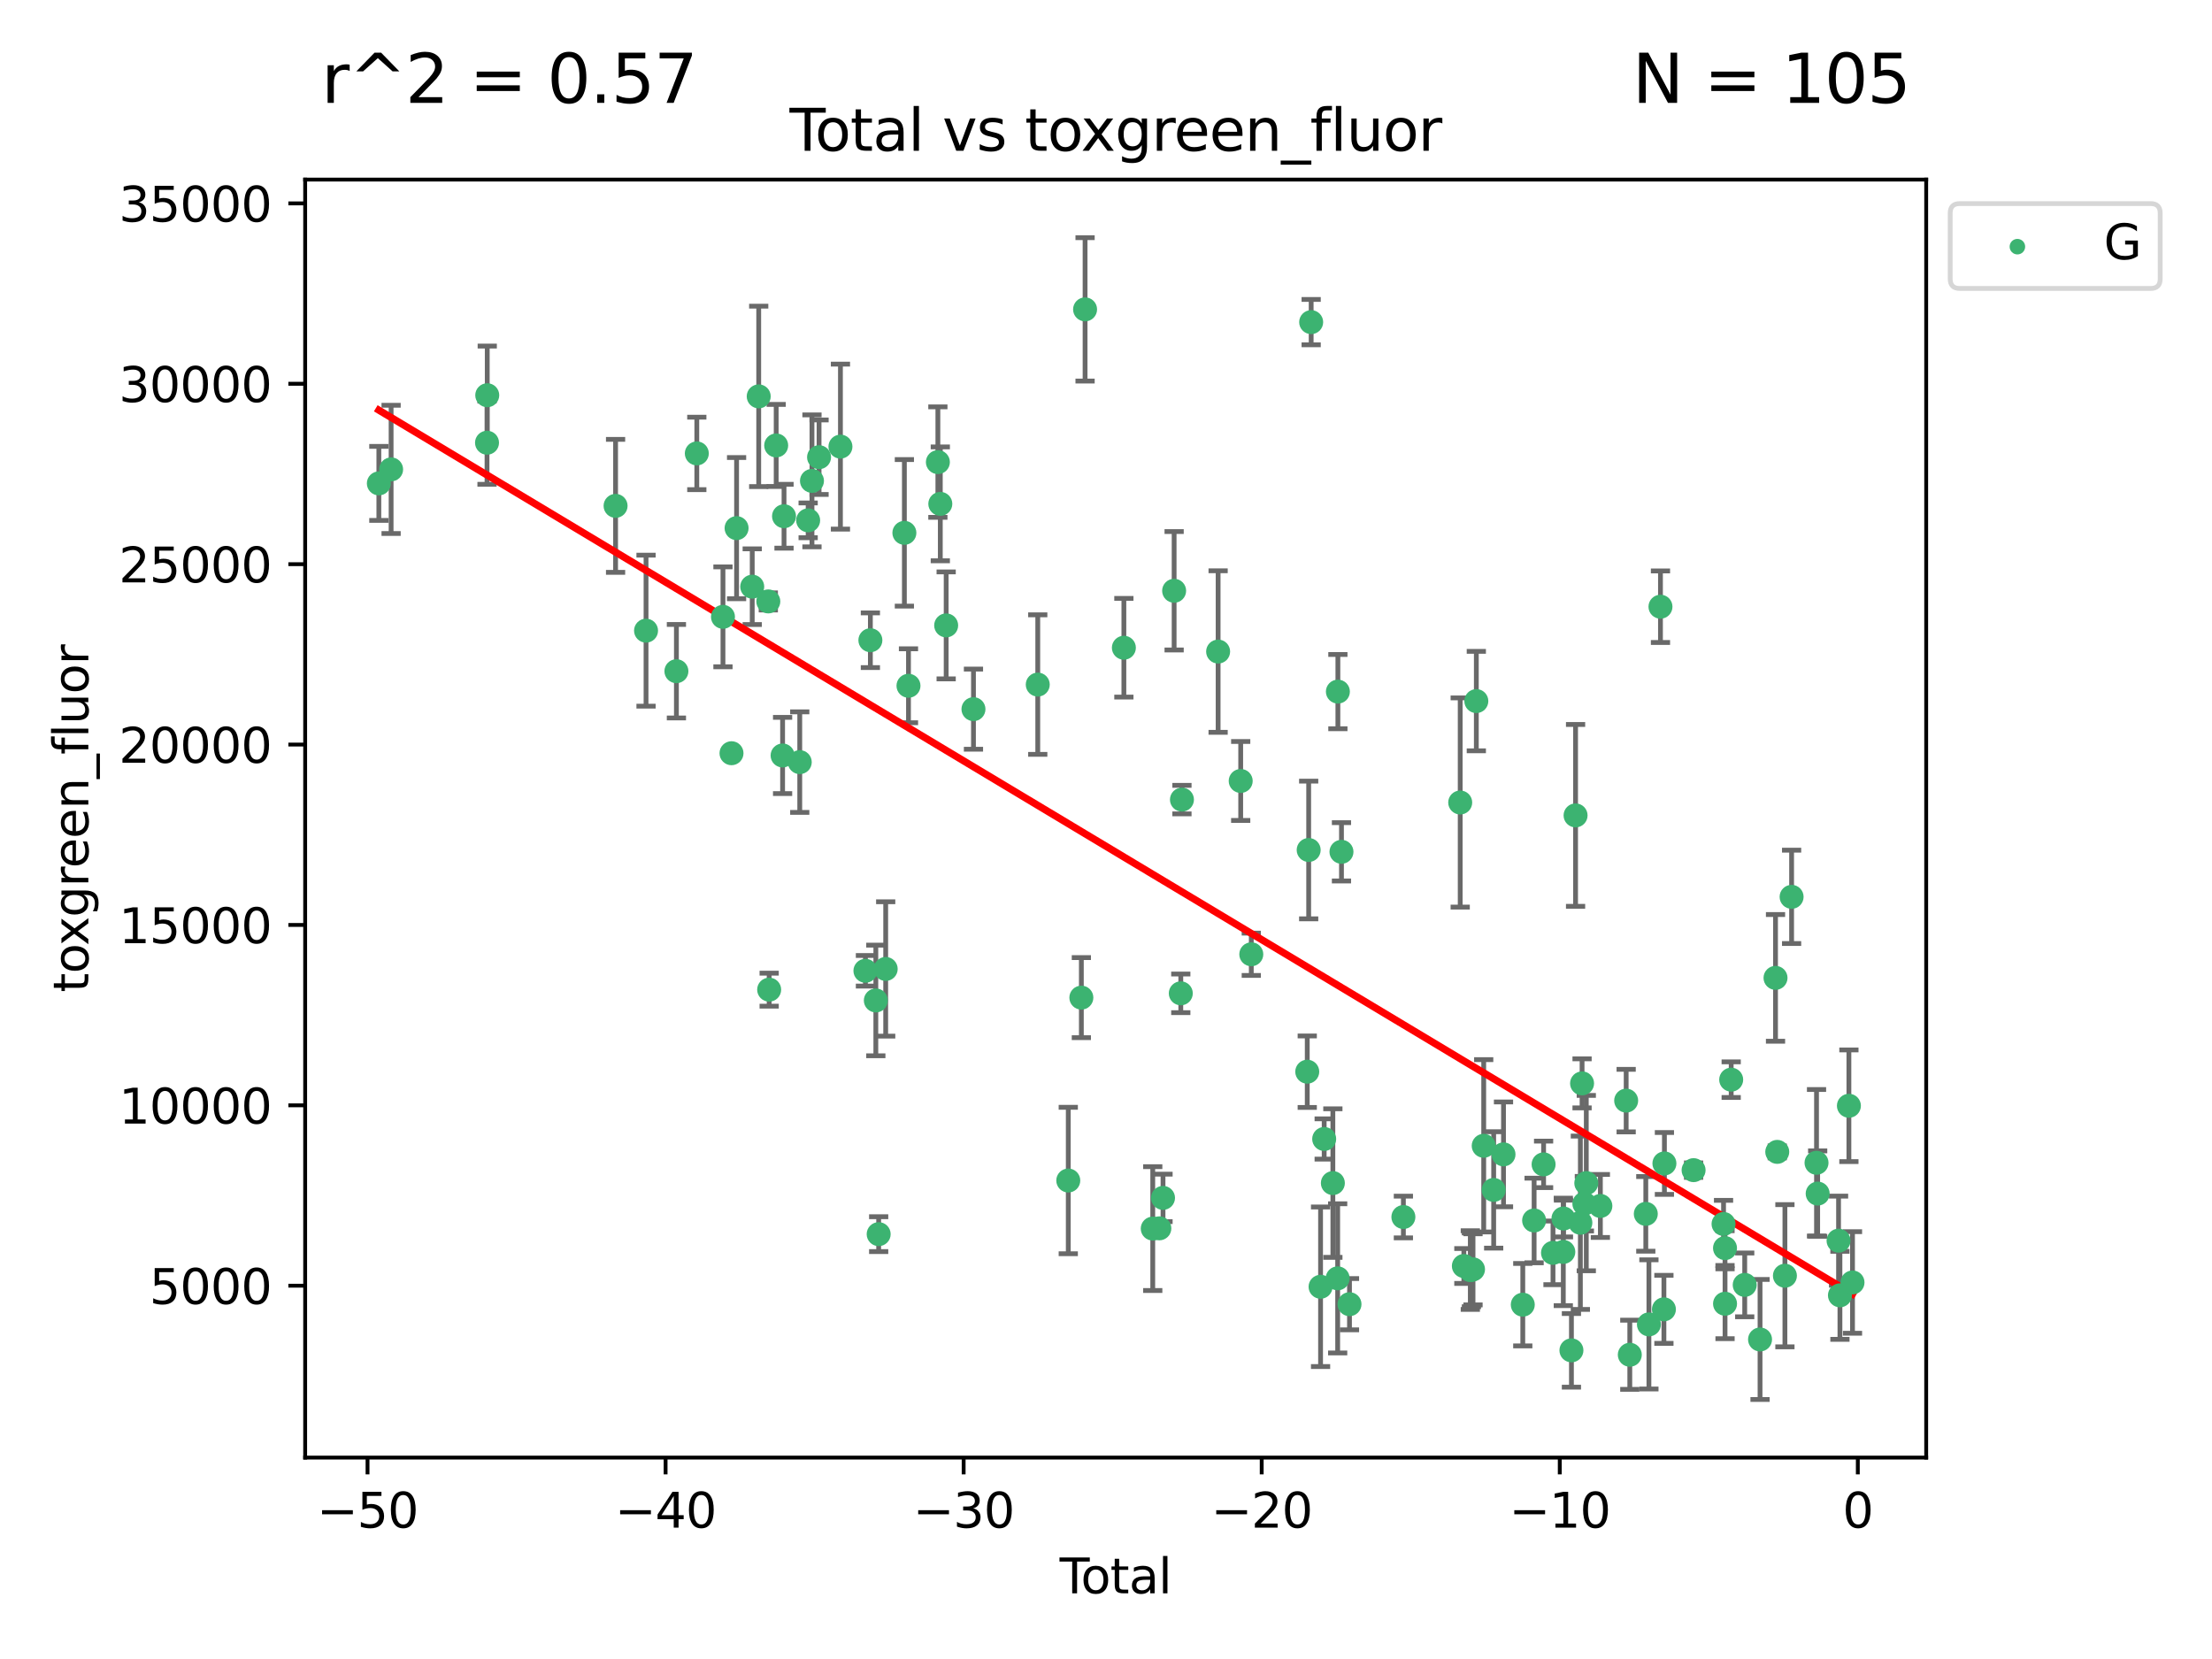 <?xml version="1.0" encoding="utf-8" standalone="no"?>
<!DOCTYPE svg PUBLIC "-//W3C//DTD SVG 1.1//EN"
  "http://www.w3.org/Graphics/SVG/1.1/DTD/svg11.dtd">
<svg xmlns:xlink="http://www.w3.org/1999/xlink" width="460.8pt" height="345.6pt" viewBox="0 0 460.8 345.6" xmlns="http://www.w3.org/2000/svg" version="1.1">
 <defs>
  <style type="text/css">*{stroke-linejoin: round; stroke-linecap: butt}</style>
 </defs>
 <g id="figure_1">
  <g id="patch_1">
   <path d="M 0 345.6 
L 460.8 345.6 
L 460.8 0 
L 0 0 
z
" style="fill: #ffffff"/>
  </g>
  <g id="axes_1">
   <g id="patch_2">
    <path d="M 63.571 303.64 
L 401.26 303.64 
L 401.26 37.411 
L 63.571 37.411 
z
" style="fill: #ffffff"/>
   </g>
   <g id="PathCollection_1">
    <defs>
     <path id="ma891628780" d="M 0 1.118 
C 0.297 1.118 0.581 1 0.791 0.791 
C 1 0.581 1.118 0.297 1.118 0 
C 1.118 -0.297 1 -0.581 0.791 -0.791 
C 0.581 -1 0.297 -1.118 0 -1.118 
C -0.297 -1.118 -0.581 -1 -0.791 -0.791 
C -1 -0.581 -1.118 -0.297 -1.118 0 
C -1.118 0.297 -1 0.581 -0.791 0.791 
C -0.581 1 -0.297 1.118 0 1.118 
z
" style="stroke: #3cb371"/>
    </defs>
    <g clip-path="url(#p755c879aad)">
     <use xlink:href="#ma891628780" x="78.921" y="100.7" style="fill: #3cb371; stroke: #3cb371"/>
     <use xlink:href="#ma891628780" x="81.475" y="97.781" style="fill: #3cb371; stroke: #3cb371"/>
     <use xlink:href="#ma891628780" x="101.455" y="92.227" style="fill: #3cb371; stroke: #3cb371"/>
     <use xlink:href="#ma891628780" x="101.503" y="82.333" style="fill: #3cb371; stroke: #3cb371"/>
     <use xlink:href="#ma891628780" x="128.236" y="105.38" style="fill: #3cb371; stroke: #3cb371"/>
     <use xlink:href="#ma891628780" x="134.582" y="131.378" style="fill: #3cb371; stroke: #3cb371"/>
     <use xlink:href="#ma891628780" x="140.908" y="139.823" style="fill: #3cb371; stroke: #3cb371"/>
     <use xlink:href="#ma891628780" x="145.158" y="94.455" style="fill: #3cb371; stroke: #3cb371"/>
     <use xlink:href="#ma891628780" x="150.607" y="128.498" style="fill: #3cb371; stroke: #3cb371"/>
     <use xlink:href="#ma891628780" x="152.385" y="156.91" style="fill: #3cb371; stroke: #3cb371"/>
     <use xlink:href="#ma891628780" x="153.443" y="110.019" style="fill: #3cb371; stroke: #3cb371"/>
     <use xlink:href="#ma891628780" x="156.702" y="122.215" style="fill: #3cb371; stroke: #3cb371"/>
     <use xlink:href="#ma891628780" x="158.054" y="82.573" style="fill: #3cb371; stroke: #3cb371"/>
     <use xlink:href="#ma891628780" x="160.053" y="125.286" style="fill: #3cb371; stroke: #3cb371"/>
     <use xlink:href="#ma891628780" x="160.231" y="206.163" style="fill: #3cb371; stroke: #3cb371"/>
     <use xlink:href="#ma891628780" x="161.693" y="92.793" style="fill: #3cb371; stroke: #3cb371"/>
     <use xlink:href="#ma891628780" x="163.029" y="157.378" style="fill: #3cb371; stroke: #3cb371"/>
     <use xlink:href="#ma891628780" x="163.326" y="107.54" style="fill: #3cb371; stroke: #3cb371"/>
     <use xlink:href="#ma891628780" x="166.604" y="158.767" style="fill: #3cb371; stroke: #3cb371"/>
     <use xlink:href="#ma891628780" x="168.353" y="108.396" style="fill: #3cb371; stroke: #3cb371"/>
     <use xlink:href="#ma891628780" x="169.149" y="100.174" style="fill: #3cb371; stroke: #3cb371"/>
     <use xlink:href="#ma891628780" x="170.625" y="95.243" style="fill: #3cb371; stroke: #3cb371"/>
     <use xlink:href="#ma891628780" x="175.08" y="93.039" style="fill: #3cb371; stroke: #3cb371"/>
     <use xlink:href="#ma891628780" x="180.284" y="202.232" style="fill: #3cb371; stroke: #3cb371"/>
     <use xlink:href="#ma891628780" x="181.316" y="133.371" style="fill: #3cb371; stroke: #3cb371"/>
     <use xlink:href="#ma891628780" x="182.452" y="208.413" style="fill: #3cb371; stroke: #3cb371"/>
     <use xlink:href="#ma891628780" x="183.043" y="257.096" style="fill: #3cb371; stroke: #3cb371"/>
     <use xlink:href="#ma891628780" x="184.506" y="201.849" style="fill: #3cb371; stroke: #3cb371"/>
     <use xlink:href="#ma891628780" x="188.399" y="111.002" style="fill: #3cb371; stroke: #3cb371"/>
     <use xlink:href="#ma891628780" x="189.254" y="142.859" style="fill: #3cb371; stroke: #3cb371"/>
     <use xlink:href="#ma891628780" x="195.378" y="96.266" style="fill: #3cb371; stroke: #3cb371"/>
     <use xlink:href="#ma891628780" x="195.884" y="104.964" style="fill: #3cb371; stroke: #3cb371"/>
     <use xlink:href="#ma891628780" x="197.104" y="130.282" style="fill: #3cb371; stroke: #3cb371"/>
     <use xlink:href="#ma891628780" x="202.791" y="147.729" style="fill: #3cb371; stroke: #3cb371"/>
     <use xlink:href="#ma891628780" x="216.184" y="142.612" style="fill: #3cb371; stroke: #3cb371"/>
     <use xlink:href="#ma891628780" x="222.541" y="245.923" style="fill: #3cb371; stroke: #3cb371"/>
     <use xlink:href="#ma891628780" x="225.266" y="207.824" style="fill: #3cb371; stroke: #3cb371"/>
     <use xlink:href="#ma891628780" x="226.042" y="64.447" style="fill: #3cb371; stroke: #3cb371"/>
     <use xlink:href="#ma891628780" x="234.124" y="134.935" style="fill: #3cb371; stroke: #3cb371"/>
     <use xlink:href="#ma891628780" x="240.139" y="255.938" style="fill: #3cb371; stroke: #3cb371"/>
     <use xlink:href="#ma891628780" x="241.512" y="255.884" style="fill: #3cb371; stroke: #3cb371"/>
     <use xlink:href="#ma891628780" x="242.277" y="249.542" style="fill: #3cb371; stroke: #3cb371"/>
     <use xlink:href="#ma891628780" x="244.593" y="123.069" style="fill: #3cb371; stroke: #3cb371"/>
     <use xlink:href="#ma891628780" x="245.98" y="206.929" style="fill: #3cb371; stroke: #3cb371"/>
     <use xlink:href="#ma891628780" x="246.222" y="166.575" style="fill: #3cb371; stroke: #3cb371"/>
     <use xlink:href="#ma891628780" x="253.757" y="135.733" style="fill: #3cb371; stroke: #3cb371"/>
     <use xlink:href="#ma891628780" x="258.46" y="162.69" style="fill: #3cb371; stroke: #3cb371"/>
     <use xlink:href="#ma891628780" x="260.666" y="198.795" style="fill: #3cb371; stroke: #3cb371"/>
     <use xlink:href="#ma891628780" x="272.324" y="223.253" style="fill: #3cb371; stroke: #3cb371"/>
     <use xlink:href="#ma891628780" x="272.621" y="177.067" style="fill: #3cb371; stroke: #3cb371"/>
     <use xlink:href="#ma891628780" x="273.14" y="67.107" style="fill: #3cb371; stroke: #3cb371"/>
     <use xlink:href="#ma891628780" x="275.098" y="268.057" style="fill: #3cb371; stroke: #3cb371"/>
     <use xlink:href="#ma891628780" x="275.851" y="237.271" style="fill: #3cb371; stroke: #3cb371"/>
     <use xlink:href="#ma891628780" x="277.66" y="246.457" style="fill: #3cb371; stroke: #3cb371"/>
     <use xlink:href="#ma891628780" x="278.661" y="266.303" style="fill: #3cb371; stroke: #3cb371"/>
     <use xlink:href="#ma891628780" x="278.706" y="144.076" style="fill: #3cb371; stroke: #3cb371"/>
     <use xlink:href="#ma891628780" x="279.453" y="177.449" style="fill: #3cb371; stroke: #3cb371"/>
     <use xlink:href="#ma891628780" x="281.124" y="271.686" style="fill: #3cb371; stroke: #3cb371"/>
     <use xlink:href="#ma891628780" x="292.351" y="253.526" style="fill: #3cb371; stroke: #3cb371"/>
     <use xlink:href="#ma891628780" x="304.188" y="167.176" style="fill: #3cb371; stroke: #3cb371"/>
     <use xlink:href="#ma891628780" x="304.949" y="263.729" style="fill: #3cb371; stroke: #3cb371"/>
     <use xlink:href="#ma891628780" x="306.295" y="264.582" style="fill: #3cb371; stroke: #3cb371"/>
     <use xlink:href="#ma891628780" x="306.523" y="264.525" style="fill: #3cb371; stroke: #3cb371"/>
     <use xlink:href="#ma891628780" x="306.856" y="264.428" style="fill: #3cb371; stroke: #3cb371"/>
     <use xlink:href="#ma891628780" x="307.546" y="146.05" style="fill: #3cb371; stroke: #3cb371"/>
     <use xlink:href="#ma891628780" x="309.083" y="238.69" style="fill: #3cb371; stroke: #3cb371"/>
     <use xlink:href="#ma891628780" x="311.159" y="247.883" style="fill: #3cb371; stroke: #3cb371"/>
     <use xlink:href="#ma891628780" x="313.207" y="240.479" style="fill: #3cb371; stroke: #3cb371"/>
     <use xlink:href="#ma891628780" x="317.223" y="271.789" style="fill: #3cb371; stroke: #3cb371"/>
     <use xlink:href="#ma891628780" x="319.584" y="254.245" style="fill: #3cb371; stroke: #3cb371"/>
     <use xlink:href="#ma891628780" x="321.559" y="242.561" style="fill: #3cb371; stroke: #3cb371"/>
     <use xlink:href="#ma891628780" x="323.519" y="260.991" style="fill: #3cb371; stroke: #3cb371"/>
     <use xlink:href="#ma891628780" x="325.666" y="260.797" style="fill: #3cb371; stroke: #3cb371"/>
     <use xlink:href="#ma891628780" x="325.697" y="253.839" style="fill: #3cb371; stroke: #3cb371"/>
     <use xlink:href="#ma891628780" x="327.357" y="281.303" style="fill: #3cb371; stroke: #3cb371"/>
     <use xlink:href="#ma891628780" x="328.221" y="169.864" style="fill: #3cb371; stroke: #3cb371"/>
     <use xlink:href="#ma891628780" x="329.22" y="254.72" style="fill: #3cb371; stroke: #3cb371"/>
     <use xlink:href="#ma891628780" x="329.574" y="225.686" style="fill: #3cb371; stroke: #3cb371"/>
     <use xlink:href="#ma891628780" x="330.052" y="250.752" style="fill: #3cb371; stroke: #3cb371"/>
     <use xlink:href="#ma891628780" x="330.454" y="246.461" style="fill: #3cb371; stroke: #3cb371"/>
     <use xlink:href="#ma891628780" x="333.387" y="251.224" style="fill: #3cb371; stroke: #3cb371"/>
     <use xlink:href="#ma891628780" x="338.76" y="229.278" style="fill: #3cb371; stroke: #3cb371"/>
     <use xlink:href="#ma891628780" x="339.517" y="282.22" style="fill: #3cb371; stroke: #3cb371"/>
     <use xlink:href="#ma891628780" x="342.85" y="252.874" style="fill: #3cb371; stroke: #3cb371"/>
     <use xlink:href="#ma891628780" x="343.499" y="275.895" style="fill: #3cb371; stroke: #3cb371"/>
     <use xlink:href="#ma891628780" x="345.907" y="126.389" style="fill: #3cb371; stroke: #3cb371"/>
     <use xlink:href="#ma891628780" x="346.624" y="272.758" style="fill: #3cb371; stroke: #3cb371"/>
     <use xlink:href="#ma891628780" x="346.728" y="242.365" style="fill: #3cb371; stroke: #3cb371"/>
     <use xlink:href="#ma891628780" x="352.806" y="243.763" style="fill: #3cb371; stroke: #3cb371"/>
     <use xlink:href="#ma891628780" x="359.046" y="254.974" style="fill: #3cb371; stroke: #3cb371"/>
     <use xlink:href="#ma891628780" x="359.351" y="260.002" style="fill: #3cb371; stroke: #3cb371"/>
     <use xlink:href="#ma891628780" x="359.357" y="271.592" style="fill: #3cb371; stroke: #3cb371"/>
     <use xlink:href="#ma891628780" x="360.638" y="224.913" style="fill: #3cb371; stroke: #3cb371"/>
     <use xlink:href="#ma891628780" x="363.456" y="267.668" style="fill: #3cb371; stroke: #3cb371"/>
     <use xlink:href="#ma891628780" x="366.649" y="279.035" style="fill: #3cb371; stroke: #3cb371"/>
     <use xlink:href="#ma891628780" x="369.873" y="203.709" style="fill: #3cb371; stroke: #3cb371"/>
     <use xlink:href="#ma891628780" x="370.235" y="239.957" style="fill: #3cb371; stroke: #3cb371"/>
     <use xlink:href="#ma891628780" x="371.831" y="265.758" style="fill: #3cb371; stroke: #3cb371"/>
     <use xlink:href="#ma891628780" x="373.224" y="186.829" style="fill: #3cb371; stroke: #3cb371"/>
     <use xlink:href="#ma891628780" x="378.415" y="242.23" style="fill: #3cb371; stroke: #3cb371"/>
     <use xlink:href="#ma891628780" x="378.654" y="248.647" style="fill: #3cb371; stroke: #3cb371"/>
     <use xlink:href="#ma891628780" x="383.005" y="258.454" style="fill: #3cb371; stroke: #3cb371"/>
     <use xlink:href="#ma891628780" x="383.293" y="269.84" style="fill: #3cb371; stroke: #3cb371"/>
     <use xlink:href="#ma891628780" x="385.16" y="230.352" style="fill: #3cb371; stroke: #3cb371"/>
     <use xlink:href="#ma891628780" x="385.911" y="267.16" style="fill: #3cb371; stroke: #3cb371"/>
    </g>
   </g>
   <g id="matplotlib.axis_1">
    <g id="xtick_1">
     <g id="line2d_1">
      <defs>
       <path id="m39f9824cd0" d="M 0 0 
L 0 3.5 
" style="stroke: #000000; stroke-width: 0.8"/>
      </defs>
      <g>
       <use xlink:href="#m39f9824cd0" x="76.563" y="303.64" style="stroke: #000000; stroke-width: 0.8"/>
      </g>
     </g>
     <g id="text_1">
      <!-- −50 -->
      <g transform="translate(66.011 318.238) scale(0.1 -0.1)">
       <defs>
        <path id="DejaVuSans-2212" d="M 678 2272 
L 4684 2272 
L 4684 1741 
L 678 1741 
L 678 2272 
z
" transform="scale(0.016)"/>
        <path id="DejaVuSans-35" d="M 691 4666 
L 3169 4666 
L 3169 4134 
L 1269 4134 
L 1269 2991 
Q 1406 3038 1543 3061 
Q 1681 3084 1819 3084 
Q 2600 3084 3056 2656 
Q 3513 2228 3513 1497 
Q 3513 744 3044 326 
Q 2575 -91 1722 -91 
Q 1428 -91 1123 -41 
Q 819 9 494 109 
L 494 744 
Q 775 591 1075 516 
Q 1375 441 1709 441 
Q 2250 441 2565 725 
Q 2881 1009 2881 1497 
Q 2881 1984 2565 2268 
Q 2250 2553 1709 2553 
Q 1456 2553 1204 2497 
Q 953 2441 691 2322 
L 691 4666 
z
" transform="scale(0.016)"/>
        <path id="DejaVuSans-30" d="M 2034 4250 
Q 1547 4250 1301 3770 
Q 1056 3291 1056 2328 
Q 1056 1369 1301 889 
Q 1547 409 2034 409 
Q 2525 409 2770 889 
Q 3016 1369 3016 2328 
Q 3016 3291 2770 3770 
Q 2525 4250 2034 4250 
z
M 2034 4750 
Q 2819 4750 3233 4129 
Q 3647 3509 3647 2328 
Q 3647 1150 3233 529 
Q 2819 -91 2034 -91 
Q 1250 -91 836 529 
Q 422 1150 422 2328 
Q 422 3509 836 4129 
Q 1250 4750 2034 4750 
z
" transform="scale(0.016)"/>
       </defs>
       <use xlink:href="#DejaVuSans-2212"/>
       <use xlink:href="#DejaVuSans-35" x="83.789"/>
       <use xlink:href="#DejaVuSans-30" x="147.412"/>
      </g>
     </g>
    </g>
    <g id="xtick_2">
     <g id="line2d_2">
      <g>
       <use xlink:href="#m39f9824cd0" x="138.654" y="303.64" style="stroke: #000000; stroke-width: 0.8"/>
      </g>
     </g>
     <g id="text_2">
      <!-- −40 -->
      <g transform="translate(128.102 318.238) scale(0.1 -0.1)">
       <defs>
        <path id="DejaVuSans-34" d="M 2419 4116 
L 825 1625 
L 2419 1625 
L 2419 4116 
z
M 2253 4666 
L 3047 4666 
L 3047 1625 
L 3713 1625 
L 3713 1100 
L 3047 1100 
L 3047 0 
L 2419 0 
L 2419 1100 
L 313 1100 
L 313 1709 
L 2253 4666 
z
" transform="scale(0.016)"/>
       </defs>
       <use xlink:href="#DejaVuSans-2212"/>
       <use xlink:href="#DejaVuSans-34" x="83.789"/>
       <use xlink:href="#DejaVuSans-30" x="147.412"/>
      </g>
     </g>
    </g>
    <g id="xtick_3">
     <g id="line2d_3">
      <g>
       <use xlink:href="#m39f9824cd0" x="200.745" y="303.64" style="stroke: #000000; stroke-width: 0.8"/>
      </g>
     </g>
     <g id="text_3">
      <!-- −30 -->
      <g transform="translate(190.193 318.238) scale(0.1 -0.1)">
       <defs>
        <path id="DejaVuSans-33" d="M 2597 2516 
Q 3050 2419 3304 2112 
Q 3559 1806 3559 1356 
Q 3559 666 3084 287 
Q 2609 -91 1734 -91 
Q 1441 -91 1130 -33 
Q 819 25 488 141 
L 488 750 
Q 750 597 1062 519 
Q 1375 441 1716 441 
Q 2309 441 2620 675 
Q 2931 909 2931 1356 
Q 2931 1769 2642 2001 
Q 2353 2234 1838 2234 
L 1294 2234 
L 1294 2753 
L 1863 2753 
Q 2328 2753 2575 2939 
Q 2822 3125 2822 3475 
Q 2822 3834 2567 4026 
Q 2313 4219 1838 4219 
Q 1578 4219 1281 4162 
Q 984 4106 628 3988 
L 628 4550 
Q 988 4650 1302 4700 
Q 1616 4750 1894 4750 
Q 2613 4750 3031 4423 
Q 3450 4097 3450 3541 
Q 3450 3153 3228 2886 
Q 3006 2619 2597 2516 
z
" transform="scale(0.016)"/>
       </defs>
       <use xlink:href="#DejaVuSans-2212"/>
       <use xlink:href="#DejaVuSans-33" x="83.789"/>
       <use xlink:href="#DejaVuSans-30" x="147.412"/>
      </g>
     </g>
    </g>
    <g id="xtick_4">
     <g id="line2d_4">
      <g>
       <use xlink:href="#m39f9824cd0" x="262.836" y="303.64" style="stroke: #000000; stroke-width: 0.8"/>
      </g>
     </g>
     <g id="text_4">
      <!-- −20 -->
      <g transform="translate(252.283 318.238) scale(0.1 -0.1)">
       <defs>
        <path id="DejaVuSans-32" d="M 1228 531 
L 3431 531 
L 3431 0 
L 469 0 
L 469 531 
Q 828 903 1448 1529 
Q 2069 2156 2228 2338 
Q 2531 2678 2651 2914 
Q 2772 3150 2772 3378 
Q 2772 3750 2511 3984 
Q 2250 4219 1831 4219 
Q 1534 4219 1204 4116 
Q 875 4013 500 3803 
L 500 4441 
Q 881 4594 1212 4672 
Q 1544 4750 1819 4750 
Q 2544 4750 2975 4387 
Q 3406 4025 3406 3419 
Q 3406 3131 3298 2873 
Q 3191 2616 2906 2266 
Q 2828 2175 2409 1742 
Q 1991 1309 1228 531 
z
" transform="scale(0.016)"/>
       </defs>
       <use xlink:href="#DejaVuSans-2212"/>
       <use xlink:href="#DejaVuSans-32" x="83.789"/>
       <use xlink:href="#DejaVuSans-30" x="147.412"/>
      </g>
     </g>
    </g>
    <g id="xtick_5">
     <g id="line2d_5">
      <g>
       <use xlink:href="#m39f9824cd0" x="324.927" y="303.64" style="stroke: #000000; stroke-width: 0.8"/>
      </g>
     </g>
     <g id="text_5">
      <!-- −10 -->
      <g transform="translate(314.374 318.238) scale(0.1 -0.1)">
       <defs>
        <path id="DejaVuSans-31" d="M 794 531 
L 1825 531 
L 1825 4091 
L 703 3866 
L 703 4441 
L 1819 4666 
L 2450 4666 
L 2450 531 
L 3481 531 
L 3481 0 
L 794 0 
L 794 531 
z
" transform="scale(0.016)"/>
       </defs>
       <use xlink:href="#DejaVuSans-2212"/>
       <use xlink:href="#DejaVuSans-31" x="83.789"/>
       <use xlink:href="#DejaVuSans-30" x="147.412"/>
      </g>
     </g>
    </g>
    <g id="xtick_6">
     <g id="line2d_6">
      <g>
       <use xlink:href="#m39f9824cd0" x="387.017" y="303.64" style="stroke: #000000; stroke-width: 0.8"/>
      </g>
     </g>
     <g id="text_6">
      <!-- 0 -->
      <g transform="translate(383.836 318.238) scale(0.1 -0.1)">
       <use xlink:href="#DejaVuSans-30"/>
      </g>
     </g>
    </g>
    <g id="text_7">
     <!-- Total -->
     <g transform="translate(220.739 331.917) scale(0.1 -0.1)">
      <defs>
       <path id="DejaVuSans-54" d="M -19 4666 
L 3928 4666 
L 3928 4134 
L 2272 4134 
L 2272 0 
L 1638 0 
L 1638 4134 
L -19 4134 
L -19 4666 
z
" transform="scale(0.016)"/>
       <path id="DejaVuSans-6f" d="M 1959 3097 
Q 1497 3097 1228 2736 
Q 959 2375 959 1747 
Q 959 1119 1226 758 
Q 1494 397 1959 397 
Q 2419 397 2687 759 
Q 2956 1122 2956 1747 
Q 2956 2369 2687 2733 
Q 2419 3097 1959 3097 
z
M 1959 3584 
Q 2709 3584 3137 3096 
Q 3566 2609 3566 1747 
Q 3566 888 3137 398 
Q 2709 -91 1959 -91 
Q 1206 -91 779 398 
Q 353 888 353 1747 
Q 353 2609 779 3096 
Q 1206 3584 1959 3584 
z
" transform="scale(0.016)"/>
       <path id="DejaVuSans-74" d="M 1172 4494 
L 1172 3500 
L 2356 3500 
L 2356 3053 
L 1172 3053 
L 1172 1153 
Q 1172 725 1289 603 
Q 1406 481 1766 481 
L 2356 481 
L 2356 0 
L 1766 0 
Q 1100 0 847 248 
Q 594 497 594 1153 
L 594 3053 
L 172 3053 
L 172 3500 
L 594 3500 
L 594 4494 
L 1172 4494 
z
" transform="scale(0.016)"/>
       <path id="DejaVuSans-61" d="M 2194 1759 
Q 1497 1759 1228 1600 
Q 959 1441 959 1056 
Q 959 750 1161 570 
Q 1363 391 1709 391 
Q 2188 391 2477 730 
Q 2766 1069 2766 1631 
L 2766 1759 
L 2194 1759 
z
M 3341 1997 
L 3341 0 
L 2766 0 
L 2766 531 
Q 2569 213 2275 61 
Q 1981 -91 1556 -91 
Q 1019 -91 701 211 
Q 384 513 384 1019 
Q 384 1609 779 1909 
Q 1175 2209 1959 2209 
L 2766 2209 
L 2766 2266 
Q 2766 2663 2505 2880 
Q 2244 3097 1772 3097 
Q 1472 3097 1187 3025 
Q 903 2953 641 2809 
L 641 3341 
Q 956 3463 1253 3523 
Q 1550 3584 1831 3584 
Q 2591 3584 2966 3190 
Q 3341 2797 3341 1997 
z
" transform="scale(0.016)"/>
       <path id="DejaVuSans-6c" d="M 603 4863 
L 1178 4863 
L 1178 0 
L 603 0 
L 603 4863 
z
" transform="scale(0.016)"/>
      </defs>
      <use xlink:href="#DejaVuSans-54"/>
      <use xlink:href="#DejaVuSans-6f" x="44.084"/>
      <use xlink:href="#DejaVuSans-74" x="105.266"/>
      <use xlink:href="#DejaVuSans-61" x="144.475"/>
      <use xlink:href="#DejaVuSans-6c" x="205.754"/>
     </g>
    </g>
   </g>
   <g id="matplotlib.axis_2">
    <g id="ytick_1">
     <g id="line2d_7">
      <defs>
       <path id="m4482c2247f" d="M 0 0 
L -3.5 0 
" style="stroke: #000000; stroke-width: 0.8"/>
      </defs>
      <g>
       <use xlink:href="#m4482c2247f" x="63.571" y="267.836" style="stroke: #000000; stroke-width: 0.8"/>
      </g>
     </g>
     <g id="text_8">
      <!-- 5000 -->
      <g transform="translate(31.121 271.635) scale(0.1 -0.1)">
       <use xlink:href="#DejaVuSans-35"/>
       <use xlink:href="#DejaVuSans-30" x="63.623"/>
       <use xlink:href="#DejaVuSans-30" x="127.246"/>
       <use xlink:href="#DejaVuSans-30" x="190.869"/>
      </g>
     </g>
    </g>
    <g id="ytick_2">
     <g id="line2d_8">
      <g>
       <use xlink:href="#m4482c2247f" x="63.571" y="230.258" style="stroke: #000000; stroke-width: 0.8"/>
      </g>
     </g>
     <g id="text_9">
      <!-- 10000 -->
      <g transform="translate(24.759 234.057) scale(0.1 -0.1)">
       <use xlink:href="#DejaVuSans-31"/>
       <use xlink:href="#DejaVuSans-30" x="63.623"/>
       <use xlink:href="#DejaVuSans-30" x="127.246"/>
       <use xlink:href="#DejaVuSans-30" x="190.869"/>
       <use xlink:href="#DejaVuSans-30" x="254.492"/>
      </g>
     </g>
    </g>
    <g id="ytick_3">
     <g id="line2d_9">
      <g>
       <use xlink:href="#m4482c2247f" x="63.571" y="192.68" style="stroke: #000000; stroke-width: 0.8"/>
      </g>
     </g>
     <g id="text_10">
      <!-- 15000 -->
      <g transform="translate(24.759 196.48) scale(0.1 -0.1)">
       <use xlink:href="#DejaVuSans-31"/>
       <use xlink:href="#DejaVuSans-35" x="63.623"/>
       <use xlink:href="#DejaVuSans-30" x="127.246"/>
       <use xlink:href="#DejaVuSans-30" x="190.869"/>
       <use xlink:href="#DejaVuSans-30" x="254.492"/>
      </g>
     </g>
    </g>
    <g id="ytick_4">
     <g id="line2d_10">
      <g>
       <use xlink:href="#m4482c2247f" x="63.571" y="155.102" style="stroke: #000000; stroke-width: 0.8"/>
      </g>
     </g>
     <g id="text_11">
      <!-- 20000 -->
      <g transform="translate(24.759 158.902) scale(0.1 -0.1)">
       <use xlink:href="#DejaVuSans-32"/>
       <use xlink:href="#DejaVuSans-30" x="63.623"/>
       <use xlink:href="#DejaVuSans-30" x="127.246"/>
       <use xlink:href="#DejaVuSans-30" x="190.869"/>
       <use xlink:href="#DejaVuSans-30" x="254.492"/>
      </g>
     </g>
    </g>
    <g id="ytick_5">
     <g id="line2d_11">
      <g>
       <use xlink:href="#m4482c2247f" x="63.571" y="117.524" style="stroke: #000000; stroke-width: 0.8"/>
      </g>
     </g>
     <g id="text_12">
      <!-- 25000 -->
      <g transform="translate(24.759 121.324) scale(0.1 -0.1)">
       <use xlink:href="#DejaVuSans-32"/>
       <use xlink:href="#DejaVuSans-35" x="63.623"/>
       <use xlink:href="#DejaVuSans-30" x="127.246"/>
       <use xlink:href="#DejaVuSans-30" x="190.869"/>
       <use xlink:href="#DejaVuSans-30" x="254.492"/>
      </g>
     </g>
    </g>
    <g id="ytick_6">
     <g id="line2d_12">
      <g>
       <use xlink:href="#m4482c2247f" x="63.571" y="79.946" style="stroke: #000000; stroke-width: 0.8"/>
      </g>
     </g>
     <g id="text_13">
      <!-- 30000 -->
      <g transform="translate(24.759 83.746) scale(0.1 -0.1)">
       <use xlink:href="#DejaVuSans-33"/>
       <use xlink:href="#DejaVuSans-30" x="63.623"/>
       <use xlink:href="#DejaVuSans-30" x="127.246"/>
       <use xlink:href="#DejaVuSans-30" x="190.869"/>
       <use xlink:href="#DejaVuSans-30" x="254.492"/>
      </g>
     </g>
    </g>
    <g id="ytick_7">
     <g id="line2d_13">
      <g>
       <use xlink:href="#m4482c2247f" x="63.571" y="42.369" style="stroke: #000000; stroke-width: 0.8"/>
      </g>
     </g>
     <g id="text_14">
      <!-- 35000 -->
      <g transform="translate(24.759 46.168) scale(0.1 -0.1)">
       <use xlink:href="#DejaVuSans-33"/>
       <use xlink:href="#DejaVuSans-35" x="63.623"/>
       <use xlink:href="#DejaVuSans-30" x="127.246"/>
       <use xlink:href="#DejaVuSans-30" x="190.869"/>
       <use xlink:href="#DejaVuSans-30" x="254.492"/>
      </g>
     </g>
    </g>
    <g id="text_15">
     <!-- toxgreen_fluor -->
     <g transform="translate(18.401 206.72) rotate(-90) scale(0.1 -0.1)">
      <defs>
       <path id="DejaVuSans-78" d="M 3513 3500 
L 2247 1797 
L 3578 0 
L 2900 0 
L 1881 1375 
L 863 0 
L 184 0 
L 1544 1831 
L 300 3500 
L 978 3500 
L 1906 2253 
L 2834 3500 
L 3513 3500 
z
" transform="scale(0.016)"/>
       <path id="DejaVuSans-67" d="M 2906 1791 
Q 2906 2416 2648 2759 
Q 2391 3103 1925 3103 
Q 1463 3103 1205 2759 
Q 947 2416 947 1791 
Q 947 1169 1205 825 
Q 1463 481 1925 481 
Q 2391 481 2648 825 
Q 2906 1169 2906 1791 
z
M 3481 434 
Q 3481 -459 3084 -895 
Q 2688 -1331 1869 -1331 
Q 1566 -1331 1297 -1286 
Q 1028 -1241 775 -1147 
L 775 -588 
Q 1028 -725 1275 -790 
Q 1522 -856 1778 -856 
Q 2344 -856 2625 -561 
Q 2906 -266 2906 331 
L 2906 616 
Q 2728 306 2450 153 
Q 2172 0 1784 0 
Q 1141 0 747 490 
Q 353 981 353 1791 
Q 353 2603 747 3093 
Q 1141 3584 1784 3584 
Q 2172 3584 2450 3431 
Q 2728 3278 2906 2969 
L 2906 3500 
L 3481 3500 
L 3481 434 
z
" transform="scale(0.016)"/>
       <path id="DejaVuSans-72" d="M 2631 2963 
Q 2534 3019 2420 3045 
Q 2306 3072 2169 3072 
Q 1681 3072 1420 2755 
Q 1159 2438 1159 1844 
L 1159 0 
L 581 0 
L 581 3500 
L 1159 3500 
L 1159 2956 
Q 1341 3275 1631 3429 
Q 1922 3584 2338 3584 
Q 2397 3584 2469 3576 
Q 2541 3569 2628 3553 
L 2631 2963 
z
" transform="scale(0.016)"/>
       <path id="DejaVuSans-65" d="M 3597 1894 
L 3597 1613 
L 953 1613 
Q 991 1019 1311 708 
Q 1631 397 2203 397 
Q 2534 397 2845 478 
Q 3156 559 3463 722 
L 3463 178 
Q 3153 47 2828 -22 
Q 2503 -91 2169 -91 
Q 1331 -91 842 396 
Q 353 884 353 1716 
Q 353 2575 817 3079 
Q 1281 3584 2069 3584 
Q 2775 3584 3186 3129 
Q 3597 2675 3597 1894 
z
M 3022 2063 
Q 3016 2534 2758 2815 
Q 2500 3097 2075 3097 
Q 1594 3097 1305 2825 
Q 1016 2553 972 2059 
L 3022 2063 
z
" transform="scale(0.016)"/>
       <path id="DejaVuSans-6e" d="M 3513 2113 
L 3513 0 
L 2938 0 
L 2938 2094 
Q 2938 2591 2744 2837 
Q 2550 3084 2163 3084 
Q 1697 3084 1428 2787 
Q 1159 2491 1159 1978 
L 1159 0 
L 581 0 
L 581 3500 
L 1159 3500 
L 1159 2956 
Q 1366 3272 1645 3428 
Q 1925 3584 2291 3584 
Q 2894 3584 3203 3211 
Q 3513 2838 3513 2113 
z
" transform="scale(0.016)"/>
       <path id="DejaVuSans-5f" d="M 3263 -1063 
L 3263 -1509 
L -63 -1509 
L -63 -1063 
L 3263 -1063 
z
" transform="scale(0.016)"/>
       <path id="DejaVuSans-66" d="M 2375 4863 
L 2375 4384 
L 1825 4384 
Q 1516 4384 1395 4259 
Q 1275 4134 1275 3809 
L 1275 3500 
L 2222 3500 
L 2222 3053 
L 1275 3053 
L 1275 0 
L 697 0 
L 697 3053 
L 147 3053 
L 147 3500 
L 697 3500 
L 697 3744 
Q 697 4328 969 4595 
Q 1241 4863 1831 4863 
L 2375 4863 
z
" transform="scale(0.016)"/>
       <path id="DejaVuSans-75" d="M 544 1381 
L 544 3500 
L 1119 3500 
L 1119 1403 
Q 1119 906 1312 657 
Q 1506 409 1894 409 
Q 2359 409 2629 706 
Q 2900 1003 2900 1516 
L 2900 3500 
L 3475 3500 
L 3475 0 
L 2900 0 
L 2900 538 
Q 2691 219 2414 64 
Q 2138 -91 1772 -91 
Q 1169 -91 856 284 
Q 544 659 544 1381 
z
M 1991 3584 
L 1991 3584 
z
" transform="scale(0.016)"/>
      </defs>
      <use xlink:href="#DejaVuSans-74"/>
      <use xlink:href="#DejaVuSans-6f" x="39.209"/>
      <use xlink:href="#DejaVuSans-78" x="97.266"/>
      <use xlink:href="#DejaVuSans-67" x="156.445"/>
      <use xlink:href="#DejaVuSans-72" x="219.922"/>
      <use xlink:href="#DejaVuSans-65" x="258.785"/>
      <use xlink:href="#DejaVuSans-65" x="320.309"/>
      <use xlink:href="#DejaVuSans-6e" x="381.832"/>
      <use xlink:href="#DejaVuSans-5f" x="445.211"/>
      <use xlink:href="#DejaVuSans-66" x="495.211"/>
      <use xlink:href="#DejaVuSans-6c" x="530.416"/>
      <use xlink:href="#DejaVuSans-75" x="558.199"/>
      <use xlink:href="#DejaVuSans-6f" x="621.578"/>
      <use xlink:href="#DejaVuSans-72" x="682.76"/>
     </g>
    </g>
   </g>
   <g id="LineCollection_1">
    <path d="M 78.921 108.412 
L 78.921 92.988 
" clip-path="url(#p755c879aad)" style="fill: none; stroke: #696969"/>
    <path d="M 81.475 111.142 
L 81.475 84.421 
" clip-path="url(#p755c879aad)" style="fill: none; stroke: #696969"/>
    <path d="M 101.455 100.89 
L 101.455 83.564 
" clip-path="url(#p755c879aad)" style="fill: none; stroke: #696969"/>
    <path d="M 101.503 92.573 
L 101.503 72.093 
" clip-path="url(#p755c879aad)" style="fill: none; stroke: #696969"/>
    <path d="M 128.236 119.23 
L 128.236 91.529 
" clip-path="url(#p755c879aad)" style="fill: none; stroke: #696969"/>
    <path d="M 134.582 147.106 
L 134.582 115.649 
" clip-path="url(#p755c879aad)" style="fill: none; stroke: #696969"/>
    <path d="M 140.908 149.561 
L 140.908 130.085 
" clip-path="url(#p755c879aad)" style="fill: none; stroke: #696969"/>
    <path d="M 145.158 102.002 
L 145.158 86.909 
" clip-path="url(#p755c879aad)" style="fill: none; stroke: #696969"/>
    <path d="M 150.607 138.903 
L 150.607 118.094 
" clip-path="url(#p755c879aad)" style="fill: none; stroke: #696969"/>
    <path d="M 152.385 157.472 
L 152.385 156.347 
" clip-path="url(#p755c879aad)" style="fill: none; stroke: #696969"/>
    <path d="M 153.443 124.723 
L 153.443 95.314 
" clip-path="url(#p755c879aad)" style="fill: none; stroke: #696969"/>
    <path d="M 156.702 130.099 
L 156.702 114.331 
" clip-path="url(#p755c879aad)" style="fill: none; stroke: #696969"/>
    <path d="M 158.054 101.364 
L 158.054 63.781 
" clip-path="url(#p755c879aad)" style="fill: none; stroke: #696969"/>
    <path d="M 160.053 127.072 
L 160.053 123.499 
" clip-path="url(#p755c879aad)" style="fill: none; stroke: #696969"/>
    <path d="M 160.231 209.601 
L 160.231 202.726 
" clip-path="url(#p755c879aad)" style="fill: none; stroke: #696969"/>
    <path d="M 161.693 101.339 
L 161.693 84.247 
" clip-path="url(#p755c879aad)" style="fill: none; stroke: #696969"/>
    <path d="M 163.029 165.318 
L 163.029 149.438 
" clip-path="url(#p755c879aad)" style="fill: none; stroke: #696969"/>
    <path d="M 163.326 114.193 
L 163.326 100.887 
" clip-path="url(#p755c879aad)" style="fill: none; stroke: #696969"/>
    <path d="M 166.604 169.24 
L 166.604 148.293 
" clip-path="url(#p755c879aad)" style="fill: none; stroke: #696969"/>
    <path d="M 168.353 112.016 
L 168.353 104.776 
" clip-path="url(#p755c879aad)" style="fill: none; stroke: #696969"/>
    <path d="M 169.149 113.918 
L 169.149 86.43 
" clip-path="url(#p755c879aad)" style="fill: none; stroke: #696969"/>
    <path d="M 170.625 103.005 
L 170.625 87.481 
" clip-path="url(#p755c879aad)" style="fill: none; stroke: #696969"/>
    <path d="M 175.08 110.224 
L 175.08 75.854 
" clip-path="url(#p755c879aad)" style="fill: none; stroke: #696969"/>
    <path d="M 180.284 205.417 
L 180.284 199.048 
" clip-path="url(#p755c879aad)" style="fill: none; stroke: #696969"/>
    <path d="M 181.316 139.066 
L 181.316 127.675 
" clip-path="url(#p755c879aad)" style="fill: none; stroke: #696969"/>
    <path d="M 182.452 219.938 
L 182.452 196.889 
" clip-path="url(#p755c879aad)" style="fill: none; stroke: #696969"/>
    <path d="M 183.043 260.726 
L 183.043 253.466 
" clip-path="url(#p755c879aad)" style="fill: none; stroke: #696969"/>
    <path d="M 184.506 215.843 
L 184.506 187.856 
" clip-path="url(#p755c879aad)" style="fill: none; stroke: #696969"/>
    <path d="M 188.399 126.269 
L 188.399 95.735 
" clip-path="url(#p755c879aad)" style="fill: none; stroke: #696969"/>
    <path d="M 189.254 150.561 
L 189.254 135.157 
" clip-path="url(#p755c879aad)" style="fill: none; stroke: #696969"/>
    <path d="M 195.378 107.771 
L 195.378 84.76 
" clip-path="url(#p755c879aad)" style="fill: none; stroke: #696969"/>
    <path d="M 195.884 116.823 
L 195.884 93.104 
" clip-path="url(#p755c879aad)" style="fill: none; stroke: #696969"/>
    <path d="M 197.104 141.421 
L 197.104 119.142 
" clip-path="url(#p755c879aad)" style="fill: none; stroke: #696969"/>
    <path d="M 202.791 156.078 
L 202.791 139.381 
" clip-path="url(#p755c879aad)" style="fill: none; stroke: #696969"/>
    <path d="M 216.184 157.145 
L 216.184 128.079 
" clip-path="url(#p755c879aad)" style="fill: none; stroke: #696969"/>
    <path d="M 222.541 261.173 
L 222.541 230.672 
" clip-path="url(#p755c879aad)" style="fill: none; stroke: #696969"/>
    <path d="M 225.266 216.166 
L 225.266 199.482 
" clip-path="url(#p755c879aad)" style="fill: none; stroke: #696969"/>
    <path d="M 226.042 79.381 
L 226.042 49.513 
" clip-path="url(#p755c879aad)" style="fill: none; stroke: #696969"/>
    <path d="M 234.124 145.216 
L 234.124 124.653 
" clip-path="url(#p755c879aad)" style="fill: none; stroke: #696969"/>
    <path d="M 240.139 268.838 
L 240.139 243.038 
" clip-path="url(#p755c879aad)" style="fill: none; stroke: #696969"/>
    <path d="M 241.512 256.833 
L 241.512 254.936 
" clip-path="url(#p755c879aad)" style="fill: none; stroke: #696969"/>
    <path d="M 242.277 254.487 
L 242.277 244.597 
" clip-path="url(#p755c879aad)" style="fill: none; stroke: #696969"/>
    <path d="M 244.593 135.401 
L 244.593 110.737 
" clip-path="url(#p755c879aad)" style="fill: none; stroke: #696969"/>
    <path d="M 245.98 210.953 
L 245.98 202.906 
" clip-path="url(#p755c879aad)" style="fill: none; stroke: #696969"/>
    <path d="M 246.222 169.546 
L 246.222 163.604 
" clip-path="url(#p755c879aad)" style="fill: none; stroke: #696969"/>
    <path d="M 253.757 152.556 
L 253.757 118.909 
" clip-path="url(#p755c879aad)" style="fill: none; stroke: #696969"/>
    <path d="M 258.46 170.916 
L 258.46 154.464 
" clip-path="url(#p755c879aad)" style="fill: none; stroke: #696969"/>
    <path d="M 260.666 203.197 
L 260.666 194.392 
" clip-path="url(#p755c879aad)" style="fill: none; stroke: #696969"/>
    <path d="M 272.324 230.698 
L 272.324 215.808 
" clip-path="url(#p755c879aad)" style="fill: none; stroke: #696969"/>
    <path d="M 272.621 191.41 
L 272.621 162.723 
" clip-path="url(#p755c879aad)" style="fill: none; stroke: #696969"/>
    <path d="M 273.14 71.831 
L 273.14 62.383 
" clip-path="url(#p755c879aad)" style="fill: none; stroke: #696969"/>
    <path d="M 275.098 284.676 
L 275.098 251.437 
" clip-path="url(#p755c879aad)" style="fill: none; stroke: #696969"/>
    <path d="M 275.851 241.469 
L 275.851 233.073 
" clip-path="url(#p755c879aad)" style="fill: none; stroke: #696969"/>
    <path d="M 277.66 261.93 
L 277.66 230.984 
" clip-path="url(#p755c879aad)" style="fill: none; stroke: #696969"/>
    <path d="M 278.661 281.841 
L 278.661 250.765 
" clip-path="url(#p755c879aad)" style="fill: none; stroke: #696969"/>
    <path d="M 278.706 151.812 
L 278.706 136.34 
" clip-path="url(#p755c879aad)" style="fill: none; stroke: #696969"/>
    <path d="M 279.453 183.522 
L 279.453 171.376 
" clip-path="url(#p755c879aad)" style="fill: none; stroke: #696969"/>
    <path d="M 281.124 277.026 
L 281.124 266.346 
" clip-path="url(#p755c879aad)" style="fill: none; stroke: #696969"/>
    <path d="M 292.351 257.866 
L 292.351 249.186 
" clip-path="url(#p755c879aad)" style="fill: none; stroke: #696969"/>
    <path d="M 304.188 188.966 
L 304.188 145.385 
" clip-path="url(#p755c879aad)" style="fill: none; stroke: #696969"/>
    <path d="M 304.949 267.364 
L 304.949 260.094 
" clip-path="url(#p755c879aad)" style="fill: none; stroke: #696969"/>
    <path d="M 306.295 272.775 
L 306.295 256.389 
" clip-path="url(#p755c879aad)" style="fill: none; stroke: #696969"/>
    <path d="M 306.523 272.208 
L 306.523 256.842 
" clip-path="url(#p755c879aad)" style="fill: none; stroke: #696969"/>
    <path d="M 306.856 271.837 
L 306.856 257.019 
" clip-path="url(#p755c879aad)" style="fill: none; stroke: #696969"/>
    <path d="M 307.546 156.409 
L 307.546 135.691 
" clip-path="url(#p755c879aad)" style="fill: none; stroke: #696969"/>
    <path d="M 309.083 256.638 
L 309.083 220.742 
" clip-path="url(#p755c879aad)" style="fill: none; stroke: #696969"/>
    <path d="M 311.159 260.009 
L 311.159 235.758 
" clip-path="url(#p755c879aad)" style="fill: none; stroke: #696969"/>
    <path d="M 313.207 251.397 
L 313.207 229.562 
" clip-path="url(#p755c879aad)" style="fill: none; stroke: #696969"/>
    <path d="M 317.223 280.374 
L 317.223 263.205 
" clip-path="url(#p755c879aad)" style="fill: none; stroke: #696969"/>
    <path d="M 319.584 263.06 
L 319.584 245.431 
" clip-path="url(#p755c879aad)" style="fill: none; stroke: #696969"/>
    <path d="M 321.559 247.404 
L 321.559 237.718 
" clip-path="url(#p755c879aad)" style="fill: none; stroke: #696969"/>
    <path d="M 323.519 267.619 
L 323.519 254.363 
" clip-path="url(#p755c879aad)" style="fill: none; stroke: #696969"/>
    <path d="M 325.666 271.987 
L 325.666 249.607 
" clip-path="url(#p755c879aad)" style="fill: none; stroke: #696969"/>
    <path d="M 325.697 257.669 
L 325.697 250.01 
" clip-path="url(#p755c879aad)" style="fill: none; stroke: #696969"/>
    <path d="M 327.357 288.973 
L 327.357 273.633 
" clip-path="url(#p755c879aad)" style="fill: none; stroke: #696969"/>
    <path d="M 328.221 188.806 
L 328.221 150.923 
" clip-path="url(#p755c879aad)" style="fill: none; stroke: #696969"/>
    <path d="M 329.22 272.774 
L 329.22 236.667 
" clip-path="url(#p755c879aad)" style="fill: none; stroke: #696969"/>
    <path d="M 329.574 230.794 
L 329.574 220.579 
" clip-path="url(#p755c879aad)" style="fill: none; stroke: #696969"/>
    <path d="M 330.052 256.436 
L 330.052 245.068 
" clip-path="url(#p755c879aad)" style="fill: none; stroke: #696969"/>
    <path d="M 330.454 264.728 
L 330.454 228.194 
" clip-path="url(#p755c879aad)" style="fill: none; stroke: #696969"/>
    <path d="M 333.387 257.787 
L 333.387 244.661 
" clip-path="url(#p755c879aad)" style="fill: none; stroke: #696969"/>
    <path d="M 338.76 235.793 
L 338.76 222.764 
" clip-path="url(#p755c879aad)" style="fill: none; stroke: #696969"/>
    <path d="M 339.517 289.422 
L 339.517 275.019 
" clip-path="url(#p755c879aad)" style="fill: none; stroke: #696969"/>
    <path d="M 342.85 260.65 
L 342.85 245.097 
" clip-path="url(#p755c879aad)" style="fill: none; stroke: #696969"/>
    <path d="M 343.499 289.353 
L 343.499 262.437 
" clip-path="url(#p755c879aad)" style="fill: none; stroke: #696969"/>
    <path d="M 345.907 133.842 
L 345.907 118.936 
" clip-path="url(#p755c879aad)" style="fill: none; stroke: #696969"/>
    <path d="M 346.624 279.845 
L 346.624 265.672 
" clip-path="url(#p755c879aad)" style="fill: none; stroke: #696969"/>
    <path d="M 346.728 248.81 
L 346.728 235.92 
" clip-path="url(#p755c879aad)" style="fill: none; stroke: #696969"/>
    <path d="M 352.806 245.269 
L 352.806 242.256 
" clip-path="url(#p755c879aad)" style="fill: none; stroke: #696969"/>
    <path d="M 359.046 259.895 
L 359.046 250.053 
" clip-path="url(#p755c879aad)" style="fill: none; stroke: #696969"/>
    <path d="M 359.351 263.625 
L 359.351 256.38 
" clip-path="url(#p755c879aad)" style="fill: none; stroke: #696969"/>
    <path d="M 359.357 278.87 
L 359.357 264.314 
" clip-path="url(#p755c879aad)" style="fill: none; stroke: #696969"/>
    <path d="M 360.638 228.626 
L 360.638 221.201 
" clip-path="url(#p755c879aad)" style="fill: none; stroke: #696969"/>
    <path d="M 363.456 274.315 
L 363.456 261.022 
" clip-path="url(#p755c879aad)" style="fill: none; stroke: #696969"/>
    <path d="M 366.649 291.539 
L 366.649 266.532 
" clip-path="url(#p755c879aad)" style="fill: none; stroke: #696969"/>
    <path d="M 369.873 216.907 
L 369.873 190.512 
" clip-path="url(#p755c879aad)" style="fill: none; stroke: #696969"/>
    <path d="M 370.235 241.204 
L 370.235 238.71 
" clip-path="url(#p755c879aad)" style="fill: none; stroke: #696969"/>
    <path d="M 371.831 280.572 
L 371.831 250.944 
" clip-path="url(#p755c879aad)" style="fill: none; stroke: #696969"/>
    <path d="M 373.224 196.552 
L 373.224 177.107 
" clip-path="url(#p755c879aad)" style="fill: none; stroke: #696969"/>
    <path d="M 378.415 257.496 
L 378.415 226.964 
" clip-path="url(#p755c879aad)" style="fill: none; stroke: #696969"/>
    <path d="M 378.654 257.542 
L 378.654 239.752 
" clip-path="url(#p755c879aad)" style="fill: none; stroke: #696969"/>
    <path d="M 383.005 267.733 
L 383.005 249.176 
" clip-path="url(#p755c879aad)" style="fill: none; stroke: #696969"/>
    <path d="M 383.293 279.01 
L 383.293 260.671 
" clip-path="url(#p755c879aad)" style="fill: none; stroke: #696969"/>
    <path d="M 385.16 241.982 
L 385.16 218.722 
" clip-path="url(#p755c879aad)" style="fill: none; stroke: #696969"/>
    <path d="M 385.911 277.743 
L 385.911 256.577 
" clip-path="url(#p755c879aad)" style="fill: none; stroke: #696969"/>
   </g>
   <g id="line2d_14">
    <defs>
     <path id="m3696eb63d3" d="M 2 0 
L -2 -0 
" style="stroke: #696969"/>
    </defs>
    <g clip-path="url(#p755c879aad)">
     <use xlink:href="#m3696eb63d3" x="78.921" y="108.412" style="fill: #696969; stroke: #696969"/>
     <use xlink:href="#m3696eb63d3" x="81.475" y="111.142" style="fill: #696969; stroke: #696969"/>
     <use xlink:href="#m3696eb63d3" x="101.455" y="100.89" style="fill: #696969; stroke: #696969"/>
     <use xlink:href="#m3696eb63d3" x="101.503" y="92.573" style="fill: #696969; stroke: #696969"/>
     <use xlink:href="#m3696eb63d3" x="128.236" y="119.23" style="fill: #696969; stroke: #696969"/>
     <use xlink:href="#m3696eb63d3" x="134.582" y="147.106" style="fill: #696969; stroke: #696969"/>
     <use xlink:href="#m3696eb63d3" x="140.908" y="149.561" style="fill: #696969; stroke: #696969"/>
     <use xlink:href="#m3696eb63d3" x="145.158" y="102.002" style="fill: #696969; stroke: #696969"/>
     <use xlink:href="#m3696eb63d3" x="150.607" y="138.903" style="fill: #696969; stroke: #696969"/>
     <use xlink:href="#m3696eb63d3" x="152.385" y="157.472" style="fill: #696969; stroke: #696969"/>
     <use xlink:href="#m3696eb63d3" x="153.443" y="124.723" style="fill: #696969; stroke: #696969"/>
     <use xlink:href="#m3696eb63d3" x="156.702" y="130.099" style="fill: #696969; stroke: #696969"/>
     <use xlink:href="#m3696eb63d3" x="158.054" y="101.364" style="fill: #696969; stroke: #696969"/>
     <use xlink:href="#m3696eb63d3" x="160.053" y="127.072" style="fill: #696969; stroke: #696969"/>
     <use xlink:href="#m3696eb63d3" x="160.231" y="209.601" style="fill: #696969; stroke: #696969"/>
     <use xlink:href="#m3696eb63d3" x="161.693" y="101.339" style="fill: #696969; stroke: #696969"/>
     <use xlink:href="#m3696eb63d3" x="163.029" y="165.318" style="fill: #696969; stroke: #696969"/>
     <use xlink:href="#m3696eb63d3" x="163.326" y="114.193" style="fill: #696969; stroke: #696969"/>
     <use xlink:href="#m3696eb63d3" x="166.604" y="169.24" style="fill: #696969; stroke: #696969"/>
     <use xlink:href="#m3696eb63d3" x="168.353" y="112.016" style="fill: #696969; stroke: #696969"/>
     <use xlink:href="#m3696eb63d3" x="169.149" y="113.918" style="fill: #696969; stroke: #696969"/>
     <use xlink:href="#m3696eb63d3" x="170.625" y="103.005" style="fill: #696969; stroke: #696969"/>
     <use xlink:href="#m3696eb63d3" x="175.08" y="110.224" style="fill: #696969; stroke: #696969"/>
     <use xlink:href="#m3696eb63d3" x="180.284" y="205.417" style="fill: #696969; stroke: #696969"/>
     <use xlink:href="#m3696eb63d3" x="181.316" y="139.066" style="fill: #696969; stroke: #696969"/>
     <use xlink:href="#m3696eb63d3" x="182.452" y="219.938" style="fill: #696969; stroke: #696969"/>
     <use xlink:href="#m3696eb63d3" x="183.043" y="260.726" style="fill: #696969; stroke: #696969"/>
     <use xlink:href="#m3696eb63d3" x="184.506" y="215.843" style="fill: #696969; stroke: #696969"/>
     <use xlink:href="#m3696eb63d3" x="188.399" y="126.269" style="fill: #696969; stroke: #696969"/>
     <use xlink:href="#m3696eb63d3" x="189.254" y="150.561" style="fill: #696969; stroke: #696969"/>
     <use xlink:href="#m3696eb63d3" x="195.378" y="107.771" style="fill: #696969; stroke: #696969"/>
     <use xlink:href="#m3696eb63d3" x="195.884" y="116.823" style="fill: #696969; stroke: #696969"/>
     <use xlink:href="#m3696eb63d3" x="197.104" y="141.421" style="fill: #696969; stroke: #696969"/>
     <use xlink:href="#m3696eb63d3" x="202.791" y="156.078" style="fill: #696969; stroke: #696969"/>
     <use xlink:href="#m3696eb63d3" x="216.184" y="157.145" style="fill: #696969; stroke: #696969"/>
     <use xlink:href="#m3696eb63d3" x="222.541" y="261.173" style="fill: #696969; stroke: #696969"/>
     <use xlink:href="#m3696eb63d3" x="225.266" y="216.166" style="fill: #696969; stroke: #696969"/>
     <use xlink:href="#m3696eb63d3" x="226.042" y="79.381" style="fill: #696969; stroke: #696969"/>
     <use xlink:href="#m3696eb63d3" x="234.124" y="145.216" style="fill: #696969; stroke: #696969"/>
     <use xlink:href="#m3696eb63d3" x="240.139" y="268.838" style="fill: #696969; stroke: #696969"/>
     <use xlink:href="#m3696eb63d3" x="241.512" y="256.833" style="fill: #696969; stroke: #696969"/>
     <use xlink:href="#m3696eb63d3" x="242.277" y="254.487" style="fill: #696969; stroke: #696969"/>
     <use xlink:href="#m3696eb63d3" x="244.593" y="135.401" style="fill: #696969; stroke: #696969"/>
     <use xlink:href="#m3696eb63d3" x="245.98" y="210.953" style="fill: #696969; stroke: #696969"/>
     <use xlink:href="#m3696eb63d3" x="246.222" y="169.546" style="fill: #696969; stroke: #696969"/>
     <use xlink:href="#m3696eb63d3" x="253.757" y="152.556" style="fill: #696969; stroke: #696969"/>
     <use xlink:href="#m3696eb63d3" x="258.46" y="170.916" style="fill: #696969; stroke: #696969"/>
     <use xlink:href="#m3696eb63d3" x="260.666" y="203.197" style="fill: #696969; stroke: #696969"/>
     <use xlink:href="#m3696eb63d3" x="272.324" y="230.698" style="fill: #696969; stroke: #696969"/>
     <use xlink:href="#m3696eb63d3" x="272.621" y="191.41" style="fill: #696969; stroke: #696969"/>
     <use xlink:href="#m3696eb63d3" x="273.14" y="71.831" style="fill: #696969; stroke: #696969"/>
     <use xlink:href="#m3696eb63d3" x="275.098" y="284.676" style="fill: #696969; stroke: #696969"/>
     <use xlink:href="#m3696eb63d3" x="275.851" y="241.469" style="fill: #696969; stroke: #696969"/>
     <use xlink:href="#m3696eb63d3" x="277.66" y="261.93" style="fill: #696969; stroke: #696969"/>
     <use xlink:href="#m3696eb63d3" x="278.661" y="281.841" style="fill: #696969; stroke: #696969"/>
     <use xlink:href="#m3696eb63d3" x="278.706" y="151.812" style="fill: #696969; stroke: #696969"/>
     <use xlink:href="#m3696eb63d3" x="279.453" y="183.522" style="fill: #696969; stroke: #696969"/>
     <use xlink:href="#m3696eb63d3" x="281.124" y="277.026" style="fill: #696969; stroke: #696969"/>
     <use xlink:href="#m3696eb63d3" x="292.351" y="257.866" style="fill: #696969; stroke: #696969"/>
     <use xlink:href="#m3696eb63d3" x="304.188" y="188.966" style="fill: #696969; stroke: #696969"/>
     <use xlink:href="#m3696eb63d3" x="304.949" y="267.364" style="fill: #696969; stroke: #696969"/>
     <use xlink:href="#m3696eb63d3" x="306.295" y="272.775" style="fill: #696969; stroke: #696969"/>
     <use xlink:href="#m3696eb63d3" x="306.523" y="272.208" style="fill: #696969; stroke: #696969"/>
     <use xlink:href="#m3696eb63d3" x="306.856" y="271.837" style="fill: #696969; stroke: #696969"/>
     <use xlink:href="#m3696eb63d3" x="307.546" y="156.409" style="fill: #696969; stroke: #696969"/>
     <use xlink:href="#m3696eb63d3" x="309.083" y="256.638" style="fill: #696969; stroke: #696969"/>
     <use xlink:href="#m3696eb63d3" x="311.159" y="260.009" style="fill: #696969; stroke: #696969"/>
     <use xlink:href="#m3696eb63d3" x="313.207" y="251.397" style="fill: #696969; stroke: #696969"/>
     <use xlink:href="#m3696eb63d3" x="317.223" y="280.374" style="fill: #696969; stroke: #696969"/>
     <use xlink:href="#m3696eb63d3" x="319.584" y="263.06" style="fill: #696969; stroke: #696969"/>
     <use xlink:href="#m3696eb63d3" x="321.559" y="247.404" style="fill: #696969; stroke: #696969"/>
     <use xlink:href="#m3696eb63d3" x="323.519" y="267.619" style="fill: #696969; stroke: #696969"/>
     <use xlink:href="#m3696eb63d3" x="325.666" y="271.987" style="fill: #696969; stroke: #696969"/>
     <use xlink:href="#m3696eb63d3" x="325.697" y="257.669" style="fill: #696969; stroke: #696969"/>
     <use xlink:href="#m3696eb63d3" x="327.357" y="288.973" style="fill: #696969; stroke: #696969"/>
     <use xlink:href="#m3696eb63d3" x="328.221" y="188.806" style="fill: #696969; stroke: #696969"/>
     <use xlink:href="#m3696eb63d3" x="329.22" y="272.774" style="fill: #696969; stroke: #696969"/>
     <use xlink:href="#m3696eb63d3" x="329.574" y="230.794" style="fill: #696969; stroke: #696969"/>
     <use xlink:href="#m3696eb63d3" x="330.052" y="256.436" style="fill: #696969; stroke: #696969"/>
     <use xlink:href="#m3696eb63d3" x="330.454" y="264.728" style="fill: #696969; stroke: #696969"/>
     <use xlink:href="#m3696eb63d3" x="333.387" y="257.787" style="fill: #696969; stroke: #696969"/>
     <use xlink:href="#m3696eb63d3" x="338.76" y="235.793" style="fill: #696969; stroke: #696969"/>
     <use xlink:href="#m3696eb63d3" x="339.517" y="289.422" style="fill: #696969; stroke: #696969"/>
     <use xlink:href="#m3696eb63d3" x="342.85" y="260.65" style="fill: #696969; stroke: #696969"/>
     <use xlink:href="#m3696eb63d3" x="343.499" y="289.353" style="fill: #696969; stroke: #696969"/>
     <use xlink:href="#m3696eb63d3" x="345.907" y="133.842" style="fill: #696969; stroke: #696969"/>
     <use xlink:href="#m3696eb63d3" x="346.624" y="279.845" style="fill: #696969; stroke: #696969"/>
     <use xlink:href="#m3696eb63d3" x="346.728" y="248.81" style="fill: #696969; stroke: #696969"/>
     <use xlink:href="#m3696eb63d3" x="352.806" y="245.269" style="fill: #696969; stroke: #696969"/>
     <use xlink:href="#m3696eb63d3" x="359.046" y="259.895" style="fill: #696969; stroke: #696969"/>
     <use xlink:href="#m3696eb63d3" x="359.351" y="263.625" style="fill: #696969; stroke: #696969"/>
     <use xlink:href="#m3696eb63d3" x="359.357" y="278.87" style="fill: #696969; stroke: #696969"/>
     <use xlink:href="#m3696eb63d3" x="360.638" y="228.626" style="fill: #696969; stroke: #696969"/>
     <use xlink:href="#m3696eb63d3" x="363.456" y="274.315" style="fill: #696969; stroke: #696969"/>
     <use xlink:href="#m3696eb63d3" x="366.649" y="291.539" style="fill: #696969; stroke: #696969"/>
     <use xlink:href="#m3696eb63d3" x="369.873" y="216.907" style="fill: #696969; stroke: #696969"/>
     <use xlink:href="#m3696eb63d3" x="370.235" y="241.204" style="fill: #696969; stroke: #696969"/>
     <use xlink:href="#m3696eb63d3" x="371.831" y="280.572" style="fill: #696969; stroke: #696969"/>
     <use xlink:href="#m3696eb63d3" x="373.224" y="196.552" style="fill: #696969; stroke: #696969"/>
     <use xlink:href="#m3696eb63d3" x="378.415" y="257.496" style="fill: #696969; stroke: #696969"/>
     <use xlink:href="#m3696eb63d3" x="378.654" y="257.542" style="fill: #696969; stroke: #696969"/>
     <use xlink:href="#m3696eb63d3" x="383.005" y="267.733" style="fill: #696969; stroke: #696969"/>
     <use xlink:href="#m3696eb63d3" x="383.293" y="279.01" style="fill: #696969; stroke: #696969"/>
     <use xlink:href="#m3696eb63d3" x="385.16" y="241.982" style="fill: #696969; stroke: #696969"/>
     <use xlink:href="#m3696eb63d3" x="385.911" y="277.743" style="fill: #696969; stroke: #696969"/>
    </g>
   </g>
   <g id="line2d_15">
    <g clip-path="url(#p755c879aad)">
     <use xlink:href="#m3696eb63d3" x="78.921" y="92.988" style="fill: #696969; stroke: #696969"/>
     <use xlink:href="#m3696eb63d3" x="81.475" y="84.421" style="fill: #696969; stroke: #696969"/>
     <use xlink:href="#m3696eb63d3" x="101.455" y="83.564" style="fill: #696969; stroke: #696969"/>
     <use xlink:href="#m3696eb63d3" x="101.503" y="72.093" style="fill: #696969; stroke: #696969"/>
     <use xlink:href="#m3696eb63d3" x="128.236" y="91.529" style="fill: #696969; stroke: #696969"/>
     <use xlink:href="#m3696eb63d3" x="134.582" y="115.649" style="fill: #696969; stroke: #696969"/>
     <use xlink:href="#m3696eb63d3" x="140.908" y="130.085" style="fill: #696969; stroke: #696969"/>
     <use xlink:href="#m3696eb63d3" x="145.158" y="86.909" style="fill: #696969; stroke: #696969"/>
     <use xlink:href="#m3696eb63d3" x="150.607" y="118.094" style="fill: #696969; stroke: #696969"/>
     <use xlink:href="#m3696eb63d3" x="152.385" y="156.347" style="fill: #696969; stroke: #696969"/>
     <use xlink:href="#m3696eb63d3" x="153.443" y="95.314" style="fill: #696969; stroke: #696969"/>
     <use xlink:href="#m3696eb63d3" x="156.702" y="114.331" style="fill: #696969; stroke: #696969"/>
     <use xlink:href="#m3696eb63d3" x="158.054" y="63.781" style="fill: #696969; stroke: #696969"/>
     <use xlink:href="#m3696eb63d3" x="160.053" y="123.499" style="fill: #696969; stroke: #696969"/>
     <use xlink:href="#m3696eb63d3" x="160.231" y="202.726" style="fill: #696969; stroke: #696969"/>
     <use xlink:href="#m3696eb63d3" x="161.693" y="84.247" style="fill: #696969; stroke: #696969"/>
     <use xlink:href="#m3696eb63d3" x="163.029" y="149.438" style="fill: #696969; stroke: #696969"/>
     <use xlink:href="#m3696eb63d3" x="163.326" y="100.887" style="fill: #696969; stroke: #696969"/>
     <use xlink:href="#m3696eb63d3" x="166.604" y="148.293" style="fill: #696969; stroke: #696969"/>
     <use xlink:href="#m3696eb63d3" x="168.353" y="104.776" style="fill: #696969; stroke: #696969"/>
     <use xlink:href="#m3696eb63d3" x="169.149" y="86.43" style="fill: #696969; stroke: #696969"/>
     <use xlink:href="#m3696eb63d3" x="170.625" y="87.481" style="fill: #696969; stroke: #696969"/>
     <use xlink:href="#m3696eb63d3" x="175.08" y="75.854" style="fill: #696969; stroke: #696969"/>
     <use xlink:href="#m3696eb63d3" x="180.284" y="199.048" style="fill: #696969; stroke: #696969"/>
     <use xlink:href="#m3696eb63d3" x="181.316" y="127.675" style="fill: #696969; stroke: #696969"/>
     <use xlink:href="#m3696eb63d3" x="182.452" y="196.889" style="fill: #696969; stroke: #696969"/>
     <use xlink:href="#m3696eb63d3" x="183.043" y="253.466" style="fill: #696969; stroke: #696969"/>
     <use xlink:href="#m3696eb63d3" x="184.506" y="187.856" style="fill: #696969; stroke: #696969"/>
     <use xlink:href="#m3696eb63d3" x="188.399" y="95.735" style="fill: #696969; stroke: #696969"/>
     <use xlink:href="#m3696eb63d3" x="189.254" y="135.157" style="fill: #696969; stroke: #696969"/>
     <use xlink:href="#m3696eb63d3" x="195.378" y="84.76" style="fill: #696969; stroke: #696969"/>
     <use xlink:href="#m3696eb63d3" x="195.884" y="93.104" style="fill: #696969; stroke: #696969"/>
     <use xlink:href="#m3696eb63d3" x="197.104" y="119.142" style="fill: #696969; stroke: #696969"/>
     <use xlink:href="#m3696eb63d3" x="202.791" y="139.381" style="fill: #696969; stroke: #696969"/>
     <use xlink:href="#m3696eb63d3" x="216.184" y="128.079" style="fill: #696969; stroke: #696969"/>
     <use xlink:href="#m3696eb63d3" x="222.541" y="230.672" style="fill: #696969; stroke: #696969"/>
     <use xlink:href="#m3696eb63d3" x="225.266" y="199.482" style="fill: #696969; stroke: #696969"/>
     <use xlink:href="#m3696eb63d3" x="226.042" y="49.513" style="fill: #696969; stroke: #696969"/>
     <use xlink:href="#m3696eb63d3" x="234.124" y="124.653" style="fill: #696969; stroke: #696969"/>
     <use xlink:href="#m3696eb63d3" x="240.139" y="243.038" style="fill: #696969; stroke: #696969"/>
     <use xlink:href="#m3696eb63d3" x="241.512" y="254.936" style="fill: #696969; stroke: #696969"/>
     <use xlink:href="#m3696eb63d3" x="242.277" y="244.597" style="fill: #696969; stroke: #696969"/>
     <use xlink:href="#m3696eb63d3" x="244.593" y="110.737" style="fill: #696969; stroke: #696969"/>
     <use xlink:href="#m3696eb63d3" x="245.98" y="202.906" style="fill: #696969; stroke: #696969"/>
     <use xlink:href="#m3696eb63d3" x="246.222" y="163.604" style="fill: #696969; stroke: #696969"/>
     <use xlink:href="#m3696eb63d3" x="253.757" y="118.909" style="fill: #696969; stroke: #696969"/>
     <use xlink:href="#m3696eb63d3" x="258.46" y="154.464" style="fill: #696969; stroke: #696969"/>
     <use xlink:href="#m3696eb63d3" x="260.666" y="194.392" style="fill: #696969; stroke: #696969"/>
     <use xlink:href="#m3696eb63d3" x="272.324" y="215.808" style="fill: #696969; stroke: #696969"/>
     <use xlink:href="#m3696eb63d3" x="272.621" y="162.723" style="fill: #696969; stroke: #696969"/>
     <use xlink:href="#m3696eb63d3" x="273.14" y="62.383" style="fill: #696969; stroke: #696969"/>
     <use xlink:href="#m3696eb63d3" x="275.098" y="251.437" style="fill: #696969; stroke: #696969"/>
     <use xlink:href="#m3696eb63d3" x="275.851" y="233.073" style="fill: #696969; stroke: #696969"/>
     <use xlink:href="#m3696eb63d3" x="277.66" y="230.984" style="fill: #696969; stroke: #696969"/>
     <use xlink:href="#m3696eb63d3" x="278.661" y="250.765" style="fill: #696969; stroke: #696969"/>
     <use xlink:href="#m3696eb63d3" x="278.706" y="136.34" style="fill: #696969; stroke: #696969"/>
     <use xlink:href="#m3696eb63d3" x="279.453" y="171.376" style="fill: #696969; stroke: #696969"/>
     <use xlink:href="#m3696eb63d3" x="281.124" y="266.346" style="fill: #696969; stroke: #696969"/>
     <use xlink:href="#m3696eb63d3" x="292.351" y="249.186" style="fill: #696969; stroke: #696969"/>
     <use xlink:href="#m3696eb63d3" x="304.188" y="145.385" style="fill: #696969; stroke: #696969"/>
     <use xlink:href="#m3696eb63d3" x="304.949" y="260.094" style="fill: #696969; stroke: #696969"/>
     <use xlink:href="#m3696eb63d3" x="306.295" y="256.389" style="fill: #696969; stroke: #696969"/>
     <use xlink:href="#m3696eb63d3" x="306.523" y="256.842" style="fill: #696969; stroke: #696969"/>
     <use xlink:href="#m3696eb63d3" x="306.856" y="257.019" style="fill: #696969; stroke: #696969"/>
     <use xlink:href="#m3696eb63d3" x="307.546" y="135.691" style="fill: #696969; stroke: #696969"/>
     <use xlink:href="#m3696eb63d3" x="309.083" y="220.742" style="fill: #696969; stroke: #696969"/>
     <use xlink:href="#m3696eb63d3" x="311.159" y="235.758" style="fill: #696969; stroke: #696969"/>
     <use xlink:href="#m3696eb63d3" x="313.207" y="229.562" style="fill: #696969; stroke: #696969"/>
     <use xlink:href="#m3696eb63d3" x="317.223" y="263.205" style="fill: #696969; stroke: #696969"/>
     <use xlink:href="#m3696eb63d3" x="319.584" y="245.431" style="fill: #696969; stroke: #696969"/>
     <use xlink:href="#m3696eb63d3" x="321.559" y="237.718" style="fill: #696969; stroke: #696969"/>
     <use xlink:href="#m3696eb63d3" x="323.519" y="254.363" style="fill: #696969; stroke: #696969"/>
     <use xlink:href="#m3696eb63d3" x="325.666" y="249.607" style="fill: #696969; stroke: #696969"/>
     <use xlink:href="#m3696eb63d3" x="325.697" y="250.01" style="fill: #696969; stroke: #696969"/>
     <use xlink:href="#m3696eb63d3" x="327.357" y="273.633" style="fill: #696969; stroke: #696969"/>
     <use xlink:href="#m3696eb63d3" x="328.221" y="150.923" style="fill: #696969; stroke: #696969"/>
     <use xlink:href="#m3696eb63d3" x="329.22" y="236.667" style="fill: #696969; stroke: #696969"/>
     <use xlink:href="#m3696eb63d3" x="329.574" y="220.579" style="fill: #696969; stroke: #696969"/>
     <use xlink:href="#m3696eb63d3" x="330.052" y="245.068" style="fill: #696969; stroke: #696969"/>
     <use xlink:href="#m3696eb63d3" x="330.454" y="228.194" style="fill: #696969; stroke: #696969"/>
     <use xlink:href="#m3696eb63d3" x="333.387" y="244.661" style="fill: #696969; stroke: #696969"/>
     <use xlink:href="#m3696eb63d3" x="338.76" y="222.764" style="fill: #696969; stroke: #696969"/>
     <use xlink:href="#m3696eb63d3" x="339.517" y="275.019" style="fill: #696969; stroke: #696969"/>
     <use xlink:href="#m3696eb63d3" x="342.85" y="245.097" style="fill: #696969; stroke: #696969"/>
     <use xlink:href="#m3696eb63d3" x="343.499" y="262.437" style="fill: #696969; stroke: #696969"/>
     <use xlink:href="#m3696eb63d3" x="345.907" y="118.936" style="fill: #696969; stroke: #696969"/>
     <use xlink:href="#m3696eb63d3" x="346.624" y="265.672" style="fill: #696969; stroke: #696969"/>
     <use xlink:href="#m3696eb63d3" x="346.728" y="235.92" style="fill: #696969; stroke: #696969"/>
     <use xlink:href="#m3696eb63d3" x="352.806" y="242.256" style="fill: #696969; stroke: #696969"/>
     <use xlink:href="#m3696eb63d3" x="359.046" y="250.053" style="fill: #696969; stroke: #696969"/>
     <use xlink:href="#m3696eb63d3" x="359.351" y="256.38" style="fill: #696969; stroke: #696969"/>
     <use xlink:href="#m3696eb63d3" x="359.357" y="264.314" style="fill: #696969; stroke: #696969"/>
     <use xlink:href="#m3696eb63d3" x="360.638" y="221.201" style="fill: #696969; stroke: #696969"/>
     <use xlink:href="#m3696eb63d3" x="363.456" y="261.022" style="fill: #696969; stroke: #696969"/>
     <use xlink:href="#m3696eb63d3" x="366.649" y="266.532" style="fill: #696969; stroke: #696969"/>
     <use xlink:href="#m3696eb63d3" x="369.873" y="190.512" style="fill: #696969; stroke: #696969"/>
     <use xlink:href="#m3696eb63d3" x="370.235" y="238.71" style="fill: #696969; stroke: #696969"/>
     <use xlink:href="#m3696eb63d3" x="371.831" y="250.944" style="fill: #696969; stroke: #696969"/>
     <use xlink:href="#m3696eb63d3" x="373.224" y="177.107" style="fill: #696969; stroke: #696969"/>
     <use xlink:href="#m3696eb63d3" x="378.415" y="226.964" style="fill: #696969; stroke: #696969"/>
     <use xlink:href="#m3696eb63d3" x="378.654" y="239.752" style="fill: #696969; stroke: #696969"/>
     <use xlink:href="#m3696eb63d3" x="383.005" y="249.176" style="fill: #696969; stroke: #696969"/>
     <use xlink:href="#m3696eb63d3" x="383.293" y="260.671" style="fill: #696969; stroke: #696969"/>
     <use xlink:href="#m3696eb63d3" x="385.16" y="218.722" style="fill: #696969; stroke: #696969"/>
     <use xlink:href="#m3696eb63d3" x="385.911" y="256.577" style="fill: #696969; stroke: #696969"/>
    </g>
   </g>
   <g id="line2d_16">
    <path d="M 78.921 85.441 
L 81.475 86.973 
L 101.455 98.957 
L 101.503 98.985 
L 128.236 115.02 
L 134.582 118.826 
L 140.908 122.62 
L 145.158 125.169 
L 150.607 128.437 
L 152.385 129.503 
L 153.443 130.138 
L 156.702 132.093 
L 158.054 132.904 
L 160.053 134.103 
L 160.231 134.209 
L 161.693 135.086 
L 163.029 135.887 
L 163.326 136.065 
L 166.604 138.031 
L 168.353 139.081 
L 169.149 139.558 
L 170.625 140.443 
L 175.08 143.115 
L 180.284 146.237 
L 181.316 146.856 
L 182.452 147.537 
L 183.043 147.891 
L 184.506 148.769 
L 188.399 151.104 
L 189.254 151.617 
L 195.378 155.289 
L 195.884 155.593 
L 197.104 156.325 
L 202.791 159.736 
L 216.184 167.768 
L 222.541 171.581 
L 225.266 173.216 
L 226.042 173.681 
L 234.124 178.529 
L 240.139 182.136 
L 241.512 182.96 
L 242.277 183.419 
L 244.593 184.807 
L 245.98 185.639 
L 246.222 185.785 
L 253.757 190.304 
L 258.46 193.124 
L 260.666 194.448 
L 272.324 201.44 
L 272.621 201.618 
L 273.14 201.929 
L 275.098 203.104 
L 275.851 203.555 
L 277.66 204.64 
L 278.661 205.241 
L 278.706 205.268 
L 279.453 205.716 
L 281.124 206.718 
L 292.351 213.452 
L 304.188 220.551 
L 304.949 221.008 
L 306.295 221.815 
L 306.523 221.952 
L 306.856 222.151 
L 307.546 222.565 
L 309.083 223.487 
L 311.159 224.732 
L 313.207 225.961 
L 317.223 228.369 
L 319.584 229.786 
L 321.559 230.97 
L 323.519 232.145 
L 325.666 233.433 
L 325.697 233.452 
L 327.357 234.447 
L 328.221 234.966 
L 329.22 235.565 
L 329.574 235.777 
L 330.052 236.064 
L 330.454 236.305 
L 333.387 238.064 
L 338.76 241.287 
L 339.517 241.741 
L 342.85 243.74 
L 343.499 244.129 
L 345.907 245.573 
L 346.624 246.003 
L 346.728 246.066 
L 352.806 249.711 
L 359.046 253.454 
L 359.351 253.636 
L 359.357 253.64 
L 360.638 254.409 
L 363.456 256.099 
L 366.649 258.014 
L 369.873 259.948 
L 370.235 260.165 
L 371.831 261.122 
L 373.224 261.958 
L 378.415 265.071 
L 378.654 265.214 
L 383.005 267.823 
L 383.293 267.997 
L 385.16 269.116 
L 385.911 269.566 
" clip-path="url(#p755c879aad)" style="fill: none; stroke: #ff0000; stroke-width: 1.5; stroke-linecap: square"/>
   </g>
   <g id="line2d_17">
    <defs>
     <path id="mdd2e0ef40a" d="M 0 2 
C 0.53 2 1.039 1.789 1.414 1.414 
C 1.789 1.039 2 0.53 2 0 
C 2 -0.53 1.789 -1.039 1.414 -1.414 
C 1.039 -1.789 0.53 -2 0 -2 
C -0.53 -2 -1.039 -1.789 -1.414 -1.414 
C -1.789 -1.039 -2 -0.53 -2 0 
C -2 0.53 -1.789 1.039 -1.414 1.414 
C -1.039 1.789 -0.53 2 0 2 
z
" style="stroke: #3cb371"/>
    </defs>
    <g clip-path="url(#p755c879aad)">
     <use xlink:href="#mdd2e0ef40a" x="78.921" y="100.7" style="fill: #3cb371; stroke: #3cb371"/>
     <use xlink:href="#mdd2e0ef40a" x="81.475" y="97.781" style="fill: #3cb371; stroke: #3cb371"/>
     <use xlink:href="#mdd2e0ef40a" x="101.455" y="92.227" style="fill: #3cb371; stroke: #3cb371"/>
     <use xlink:href="#mdd2e0ef40a" x="101.503" y="82.333" style="fill: #3cb371; stroke: #3cb371"/>
     <use xlink:href="#mdd2e0ef40a" x="128.236" y="105.38" style="fill: #3cb371; stroke: #3cb371"/>
     <use xlink:href="#mdd2e0ef40a" x="134.582" y="131.378" style="fill: #3cb371; stroke: #3cb371"/>
     <use xlink:href="#mdd2e0ef40a" x="140.908" y="139.823" style="fill: #3cb371; stroke: #3cb371"/>
     <use xlink:href="#mdd2e0ef40a" x="145.158" y="94.455" style="fill: #3cb371; stroke: #3cb371"/>
     <use xlink:href="#mdd2e0ef40a" x="150.607" y="128.498" style="fill: #3cb371; stroke: #3cb371"/>
     <use xlink:href="#mdd2e0ef40a" x="152.385" y="156.91" style="fill: #3cb371; stroke: #3cb371"/>
     <use xlink:href="#mdd2e0ef40a" x="153.443" y="110.019" style="fill: #3cb371; stroke: #3cb371"/>
     <use xlink:href="#mdd2e0ef40a" x="156.702" y="122.215" style="fill: #3cb371; stroke: #3cb371"/>
     <use xlink:href="#mdd2e0ef40a" x="158.054" y="82.573" style="fill: #3cb371; stroke: #3cb371"/>
     <use xlink:href="#mdd2e0ef40a" x="160.053" y="125.286" style="fill: #3cb371; stroke: #3cb371"/>
     <use xlink:href="#mdd2e0ef40a" x="160.231" y="206.163" style="fill: #3cb371; stroke: #3cb371"/>
     <use xlink:href="#mdd2e0ef40a" x="161.693" y="92.793" style="fill: #3cb371; stroke: #3cb371"/>
     <use xlink:href="#mdd2e0ef40a" x="163.029" y="157.378" style="fill: #3cb371; stroke: #3cb371"/>
     <use xlink:href="#mdd2e0ef40a" x="163.326" y="107.54" style="fill: #3cb371; stroke: #3cb371"/>
     <use xlink:href="#mdd2e0ef40a" x="166.604" y="158.767" style="fill: #3cb371; stroke: #3cb371"/>
     <use xlink:href="#mdd2e0ef40a" x="168.353" y="108.396" style="fill: #3cb371; stroke: #3cb371"/>
     <use xlink:href="#mdd2e0ef40a" x="169.149" y="100.174" style="fill: #3cb371; stroke: #3cb371"/>
     <use xlink:href="#mdd2e0ef40a" x="170.625" y="95.243" style="fill: #3cb371; stroke: #3cb371"/>
     <use xlink:href="#mdd2e0ef40a" x="175.08" y="93.039" style="fill: #3cb371; stroke: #3cb371"/>
     <use xlink:href="#mdd2e0ef40a" x="180.284" y="202.232" style="fill: #3cb371; stroke: #3cb371"/>
     <use xlink:href="#mdd2e0ef40a" x="181.316" y="133.371" style="fill: #3cb371; stroke: #3cb371"/>
     <use xlink:href="#mdd2e0ef40a" x="182.452" y="208.413" style="fill: #3cb371; stroke: #3cb371"/>
     <use xlink:href="#mdd2e0ef40a" x="183.043" y="257.096" style="fill: #3cb371; stroke: #3cb371"/>
     <use xlink:href="#mdd2e0ef40a" x="184.506" y="201.849" style="fill: #3cb371; stroke: #3cb371"/>
     <use xlink:href="#mdd2e0ef40a" x="188.399" y="111.002" style="fill: #3cb371; stroke: #3cb371"/>
     <use xlink:href="#mdd2e0ef40a" x="189.254" y="142.859" style="fill: #3cb371; stroke: #3cb371"/>
     <use xlink:href="#mdd2e0ef40a" x="195.378" y="96.266" style="fill: #3cb371; stroke: #3cb371"/>
     <use xlink:href="#mdd2e0ef40a" x="195.884" y="104.964" style="fill: #3cb371; stroke: #3cb371"/>
     <use xlink:href="#mdd2e0ef40a" x="197.104" y="130.282" style="fill: #3cb371; stroke: #3cb371"/>
     <use xlink:href="#mdd2e0ef40a" x="202.791" y="147.729" style="fill: #3cb371; stroke: #3cb371"/>
     <use xlink:href="#mdd2e0ef40a" x="216.184" y="142.612" style="fill: #3cb371; stroke: #3cb371"/>
     <use xlink:href="#mdd2e0ef40a" x="222.541" y="245.923" style="fill: #3cb371; stroke: #3cb371"/>
     <use xlink:href="#mdd2e0ef40a" x="225.266" y="207.824" style="fill: #3cb371; stroke: #3cb371"/>
     <use xlink:href="#mdd2e0ef40a" x="226.042" y="64.447" style="fill: #3cb371; stroke: #3cb371"/>
     <use xlink:href="#mdd2e0ef40a" x="234.124" y="134.935" style="fill: #3cb371; stroke: #3cb371"/>
     <use xlink:href="#mdd2e0ef40a" x="240.139" y="255.938" style="fill: #3cb371; stroke: #3cb371"/>
     <use xlink:href="#mdd2e0ef40a" x="241.512" y="255.884" style="fill: #3cb371; stroke: #3cb371"/>
     <use xlink:href="#mdd2e0ef40a" x="242.277" y="249.542" style="fill: #3cb371; stroke: #3cb371"/>
     <use xlink:href="#mdd2e0ef40a" x="244.593" y="123.069" style="fill: #3cb371; stroke: #3cb371"/>
     <use xlink:href="#mdd2e0ef40a" x="245.98" y="206.929" style="fill: #3cb371; stroke: #3cb371"/>
     <use xlink:href="#mdd2e0ef40a" x="246.222" y="166.575" style="fill: #3cb371; stroke: #3cb371"/>
     <use xlink:href="#mdd2e0ef40a" x="253.757" y="135.733" style="fill: #3cb371; stroke: #3cb371"/>
     <use xlink:href="#mdd2e0ef40a" x="258.46" y="162.69" style="fill: #3cb371; stroke: #3cb371"/>
     <use xlink:href="#mdd2e0ef40a" x="260.666" y="198.795" style="fill: #3cb371; stroke: #3cb371"/>
     <use xlink:href="#mdd2e0ef40a" x="272.324" y="223.253" style="fill: #3cb371; stroke: #3cb371"/>
     <use xlink:href="#mdd2e0ef40a" x="272.621" y="177.067" style="fill: #3cb371; stroke: #3cb371"/>
     <use xlink:href="#mdd2e0ef40a" x="273.14" y="67.107" style="fill: #3cb371; stroke: #3cb371"/>
     <use xlink:href="#mdd2e0ef40a" x="275.098" y="268.057" style="fill: #3cb371; stroke: #3cb371"/>
     <use xlink:href="#mdd2e0ef40a" x="275.851" y="237.271" style="fill: #3cb371; stroke: #3cb371"/>
     <use xlink:href="#mdd2e0ef40a" x="277.66" y="246.457" style="fill: #3cb371; stroke: #3cb371"/>
     <use xlink:href="#mdd2e0ef40a" x="278.661" y="266.303" style="fill: #3cb371; stroke: #3cb371"/>
     <use xlink:href="#mdd2e0ef40a" x="278.706" y="144.076" style="fill: #3cb371; stroke: #3cb371"/>
     <use xlink:href="#mdd2e0ef40a" x="279.453" y="177.449" style="fill: #3cb371; stroke: #3cb371"/>
     <use xlink:href="#mdd2e0ef40a" x="281.124" y="271.686" style="fill: #3cb371; stroke: #3cb371"/>
     <use xlink:href="#mdd2e0ef40a" x="292.351" y="253.526" style="fill: #3cb371; stroke: #3cb371"/>
     <use xlink:href="#mdd2e0ef40a" x="304.188" y="167.176" style="fill: #3cb371; stroke: #3cb371"/>
     <use xlink:href="#mdd2e0ef40a" x="304.949" y="263.729" style="fill: #3cb371; stroke: #3cb371"/>
     <use xlink:href="#mdd2e0ef40a" x="306.295" y="264.582" style="fill: #3cb371; stroke: #3cb371"/>
     <use xlink:href="#mdd2e0ef40a" x="306.523" y="264.525" style="fill: #3cb371; stroke: #3cb371"/>
     <use xlink:href="#mdd2e0ef40a" x="306.856" y="264.428" style="fill: #3cb371; stroke: #3cb371"/>
     <use xlink:href="#mdd2e0ef40a" x="307.546" y="146.05" style="fill: #3cb371; stroke: #3cb371"/>
     <use xlink:href="#mdd2e0ef40a" x="309.083" y="238.69" style="fill: #3cb371; stroke: #3cb371"/>
     <use xlink:href="#mdd2e0ef40a" x="311.159" y="247.883" style="fill: #3cb371; stroke: #3cb371"/>
     <use xlink:href="#mdd2e0ef40a" x="313.207" y="240.479" style="fill: #3cb371; stroke: #3cb371"/>
     <use xlink:href="#mdd2e0ef40a" x="317.223" y="271.789" style="fill: #3cb371; stroke: #3cb371"/>
     <use xlink:href="#mdd2e0ef40a" x="319.584" y="254.245" style="fill: #3cb371; stroke: #3cb371"/>
     <use xlink:href="#mdd2e0ef40a" x="321.559" y="242.561" style="fill: #3cb371; stroke: #3cb371"/>
     <use xlink:href="#mdd2e0ef40a" x="323.519" y="260.991" style="fill: #3cb371; stroke: #3cb371"/>
     <use xlink:href="#mdd2e0ef40a" x="325.666" y="260.797" style="fill: #3cb371; stroke: #3cb371"/>
     <use xlink:href="#mdd2e0ef40a" x="325.697" y="253.839" style="fill: #3cb371; stroke: #3cb371"/>
     <use xlink:href="#mdd2e0ef40a" x="327.357" y="281.303" style="fill: #3cb371; stroke: #3cb371"/>
     <use xlink:href="#mdd2e0ef40a" x="328.221" y="169.864" style="fill: #3cb371; stroke: #3cb371"/>
     <use xlink:href="#mdd2e0ef40a" x="329.22" y="254.72" style="fill: #3cb371; stroke: #3cb371"/>
     <use xlink:href="#mdd2e0ef40a" x="329.574" y="225.686" style="fill: #3cb371; stroke: #3cb371"/>
     <use xlink:href="#mdd2e0ef40a" x="330.052" y="250.752" style="fill: #3cb371; stroke: #3cb371"/>
     <use xlink:href="#mdd2e0ef40a" x="330.454" y="246.461" style="fill: #3cb371; stroke: #3cb371"/>
     <use xlink:href="#mdd2e0ef40a" x="333.387" y="251.224" style="fill: #3cb371; stroke: #3cb371"/>
     <use xlink:href="#mdd2e0ef40a" x="338.76" y="229.278" style="fill: #3cb371; stroke: #3cb371"/>
     <use xlink:href="#mdd2e0ef40a" x="339.517" y="282.22" style="fill: #3cb371; stroke: #3cb371"/>
     <use xlink:href="#mdd2e0ef40a" x="342.85" y="252.874" style="fill: #3cb371; stroke: #3cb371"/>
     <use xlink:href="#mdd2e0ef40a" x="343.499" y="275.895" style="fill: #3cb371; stroke: #3cb371"/>
     <use xlink:href="#mdd2e0ef40a" x="345.907" y="126.389" style="fill: #3cb371; stroke: #3cb371"/>
     <use xlink:href="#mdd2e0ef40a" x="346.624" y="272.758" style="fill: #3cb371; stroke: #3cb371"/>
     <use xlink:href="#mdd2e0ef40a" x="346.728" y="242.365" style="fill: #3cb371; stroke: #3cb371"/>
     <use xlink:href="#mdd2e0ef40a" x="352.806" y="243.763" style="fill: #3cb371; stroke: #3cb371"/>
     <use xlink:href="#mdd2e0ef40a" x="359.046" y="254.974" style="fill: #3cb371; stroke: #3cb371"/>
     <use xlink:href="#mdd2e0ef40a" x="359.351" y="260.002" style="fill: #3cb371; stroke: #3cb371"/>
     <use xlink:href="#mdd2e0ef40a" x="359.357" y="271.592" style="fill: #3cb371; stroke: #3cb371"/>
     <use xlink:href="#mdd2e0ef40a" x="360.638" y="224.913" style="fill: #3cb371; stroke: #3cb371"/>
     <use xlink:href="#mdd2e0ef40a" x="363.456" y="267.668" style="fill: #3cb371; stroke: #3cb371"/>
     <use xlink:href="#mdd2e0ef40a" x="366.649" y="279.035" style="fill: #3cb371; stroke: #3cb371"/>
     <use xlink:href="#mdd2e0ef40a" x="369.873" y="203.709" style="fill: #3cb371; stroke: #3cb371"/>
     <use xlink:href="#mdd2e0ef40a" x="370.235" y="239.957" style="fill: #3cb371; stroke: #3cb371"/>
     <use xlink:href="#mdd2e0ef40a" x="371.831" y="265.758" style="fill: #3cb371; stroke: #3cb371"/>
     <use xlink:href="#mdd2e0ef40a" x="373.224" y="186.829" style="fill: #3cb371; stroke: #3cb371"/>
     <use xlink:href="#mdd2e0ef40a" x="378.415" y="242.23" style="fill: #3cb371; stroke: #3cb371"/>
     <use xlink:href="#mdd2e0ef40a" x="378.654" y="248.647" style="fill: #3cb371; stroke: #3cb371"/>
     <use xlink:href="#mdd2e0ef40a" x="383.005" y="258.454" style="fill: #3cb371; stroke: #3cb371"/>
     <use xlink:href="#mdd2e0ef40a" x="383.293" y="269.84" style="fill: #3cb371; stroke: #3cb371"/>
     <use xlink:href="#mdd2e0ef40a" x="385.16" y="230.352" style="fill: #3cb371; stroke: #3cb371"/>
     <use xlink:href="#mdd2e0ef40a" x="385.911" y="267.16" style="fill: #3cb371; stroke: #3cb371"/>
    </g>
   </g>
   <g id="patch_3">
    <path d="M 63.571 303.64 
L 63.571 37.411 
" style="fill: none; stroke: #000000; stroke-width: 0.8; stroke-linejoin: miter; stroke-linecap: square"/>
   </g>
   <g id="patch_4">
    <path d="M 401.26 303.64 
L 401.26 37.411 
" style="fill: none; stroke: #000000; stroke-width: 0.8; stroke-linejoin: miter; stroke-linecap: square"/>
   </g>
   <g id="patch_5">
    <path d="M 63.571 303.64 
L 401.26 303.64 
" style="fill: none; stroke: #000000; stroke-width: 0.8; stroke-linejoin: miter; stroke-linecap: square"/>
   </g>
   <g id="patch_6">
    <path d="M 63.571 37.411 
L 401.26 37.411 
" style="fill: none; stroke: #000000; stroke-width: 0.8; stroke-linejoin: miter; stroke-linecap: square"/>
   </g>
   <g id="text_16">
    <!-- N = 105 -->
    <g transform="translate(340.057 21.426) scale(0.14 -0.14)">
     <defs>
      <path id="DejaVuSans-4e" d="M 628 4666 
L 1478 4666 
L 3547 763 
L 3547 4666 
L 4159 4666 
L 4159 0 
L 3309 0 
L 1241 3903 
L 1241 0 
L 628 0 
L 628 4666 
z
" transform="scale(0.016)"/>
      <path id="DejaVuSans-20" transform="scale(0.016)"/>
      <path id="DejaVuSans-3d" d="M 678 2906 
L 4684 2906 
L 4684 2381 
L 678 2381 
L 678 2906 
z
M 678 1631 
L 4684 1631 
L 4684 1100 
L 678 1100 
L 678 1631 
z
" transform="scale(0.016)"/>
     </defs>
     <use xlink:href="#DejaVuSans-4e"/>
     <use xlink:href="#DejaVuSans-20" x="74.805"/>
     <use xlink:href="#DejaVuSans-3d" x="106.592"/>
     <use xlink:href="#DejaVuSans-20" x="190.381"/>
     <use xlink:href="#DejaVuSans-31" x="222.168"/>
     <use xlink:href="#DejaVuSans-30" x="285.791"/>
     <use xlink:href="#DejaVuSans-35" x="349.414"/>
    </g>
   </g>
   <g id="text_17">
    <!-- r^2 = 0.57 -->
    <g transform="translate(66.948 21.426) scale(0.14 -0.14)">
     <defs>
      <path id="DejaVuSans-5e" d="M 2988 4666 
L 4684 2925 
L 4056 2925 
L 2681 4159 
L 1306 2925 
L 678 2925 
L 2375 4666 
L 2988 4666 
z
" transform="scale(0.016)"/>
      <path id="DejaVuSans-2e" d="M 684 794 
L 1344 794 
L 1344 0 
L 684 0 
L 684 794 
z
" transform="scale(0.016)"/>
      <path id="DejaVuSans-37" d="M 525 4666 
L 3525 4666 
L 3525 4397 
L 1831 0 
L 1172 0 
L 2766 4134 
L 525 4134 
L 525 4666 
z
" transform="scale(0.016)"/>
     </defs>
     <use xlink:href="#DejaVuSans-72"/>
     <use xlink:href="#DejaVuSans-5e" x="41.113"/>
     <use xlink:href="#DejaVuSans-32" x="124.902"/>
     <use xlink:href="#DejaVuSans-20" x="188.525"/>
     <use xlink:href="#DejaVuSans-3d" x="220.312"/>
     <use xlink:href="#DejaVuSans-20" x="304.102"/>
     <use xlink:href="#DejaVuSans-30" x="335.889"/>
     <use xlink:href="#DejaVuSans-2e" x="399.512"/>
     <use xlink:href="#DejaVuSans-35" x="431.299"/>
     <use xlink:href="#DejaVuSans-37" x="494.922"/>
    </g>
   </g>
   <g id="text_18">
    <!-- Total vs toxgreen_fluor -->
    <g transform="translate(164.48 31.411) scale(0.12 -0.12)">
     <defs>
      <path id="DejaVuSans-76" d="M 191 3500 
L 800 3500 
L 1894 563 
L 2988 3500 
L 3597 3500 
L 2284 0 
L 1503 0 
L 191 3500 
z
" transform="scale(0.016)"/>
      <path id="DejaVuSans-73" d="M 2834 3397 
L 2834 2853 
Q 2591 2978 2328 3040 
Q 2066 3103 1784 3103 
Q 1356 3103 1142 2972 
Q 928 2841 928 2578 
Q 928 2378 1081 2264 
Q 1234 2150 1697 2047 
L 1894 2003 
Q 2506 1872 2764 1633 
Q 3022 1394 3022 966 
Q 3022 478 2636 193 
Q 2250 -91 1575 -91 
Q 1294 -91 989 -36 
Q 684 19 347 128 
L 347 722 
Q 666 556 975 473 
Q 1284 391 1588 391 
Q 1994 391 2212 530 
Q 2431 669 2431 922 
Q 2431 1156 2273 1281 
Q 2116 1406 1581 1522 
L 1381 1569 
Q 847 1681 609 1914 
Q 372 2147 372 2553 
Q 372 3047 722 3315 
Q 1072 3584 1716 3584 
Q 2034 3584 2315 3537 
Q 2597 3491 2834 3397 
z
" transform="scale(0.016)"/>
     </defs>
     <use xlink:href="#DejaVuSans-54"/>
     <use xlink:href="#DejaVuSans-6f" x="44.084"/>
     <use xlink:href="#DejaVuSans-74" x="105.266"/>
     <use xlink:href="#DejaVuSans-61" x="144.475"/>
     <use xlink:href="#DejaVuSans-6c" x="205.754"/>
     <use xlink:href="#DejaVuSans-20" x="233.537"/>
     <use xlink:href="#DejaVuSans-76" x="265.324"/>
     <use xlink:href="#DejaVuSans-73" x="324.504"/>
     <use xlink:href="#DejaVuSans-20" x="376.604"/>
     <use xlink:href="#DejaVuSans-74" x="408.391"/>
     <use xlink:href="#DejaVuSans-6f" x="447.6"/>
     <use xlink:href="#DejaVuSans-78" x="505.656"/>
     <use xlink:href="#DejaVuSans-67" x="564.836"/>
     <use xlink:href="#DejaVuSans-72" x="628.312"/>
     <use xlink:href="#DejaVuSans-65" x="667.176"/>
     <use xlink:href="#DejaVuSans-65" x="728.699"/>
     <use xlink:href="#DejaVuSans-6e" x="790.223"/>
     <use xlink:href="#DejaVuSans-5f" x="853.602"/>
     <use xlink:href="#DejaVuSans-66" x="903.602"/>
     <use xlink:href="#DejaVuSans-6c" x="938.807"/>
     <use xlink:href="#DejaVuSans-75" x="966.59"/>
     <use xlink:href="#DejaVuSans-6f" x="1029.969"/>
     <use xlink:href="#DejaVuSans-72" x="1091.15"/>
    </g>
   </g>
   <g id="legend_1">
    <g id="patch_7">
     <path d="M 408.26 60.089 
L 448.008 60.089 
Q 450.008 60.089 450.008 58.089 
L 450.008 44.411 
Q 450.008 42.411 448.008 42.411 
L 408.26 42.411 
Q 406.26 42.411 406.26 44.411 
L 406.26 58.089 
Q 406.26 60.089 408.26 60.089 
z
" style="fill: #ffffff; opacity: 0.8; stroke: #cccccc; stroke-linejoin: miter"/>
    </g>
    <g id="PathCollection_2">
     <g>
      <use xlink:href="#ma891628780" x="420.26" y="51.385" style="fill: #3cb371; stroke: #3cb371"/>
     </g>
    </g>
    <g id="text_19">
     <!-- G -->
     <g transform="translate(438.26 54.01) scale(0.1 -0.1)">
      <defs>
       <path id="DejaVuSans-47" d="M 3809 666 
L 3809 1919 
L 2778 1919 
L 2778 2438 
L 4434 2438 
L 4434 434 
Q 4069 175 3628 42 
Q 3188 -91 2688 -91 
Q 1594 -91 976 548 
Q 359 1188 359 2328 
Q 359 3472 976 4111 
Q 1594 4750 2688 4750 
Q 3144 4750 3555 4637 
Q 3966 4525 4313 4306 
L 4313 3634 
Q 3963 3931 3569 4081 
Q 3175 4231 2741 4231 
Q 1884 4231 1454 3753 
Q 1025 3275 1025 2328 
Q 1025 1384 1454 906 
Q 1884 428 2741 428 
Q 3075 428 3337 486 
Q 3600 544 3809 666 
z
" transform="scale(0.016)"/>
      </defs>
      <use xlink:href="#DejaVuSans-47"/>
     </g>
    </g>
   </g>
  </g>
 </g>
 <defs>
  <clipPath id="p755c879aad">
   <rect x="63.571" y="37.411" width="337.689" height="266.229"/>
  </clipPath>
 </defs>
</svg>

